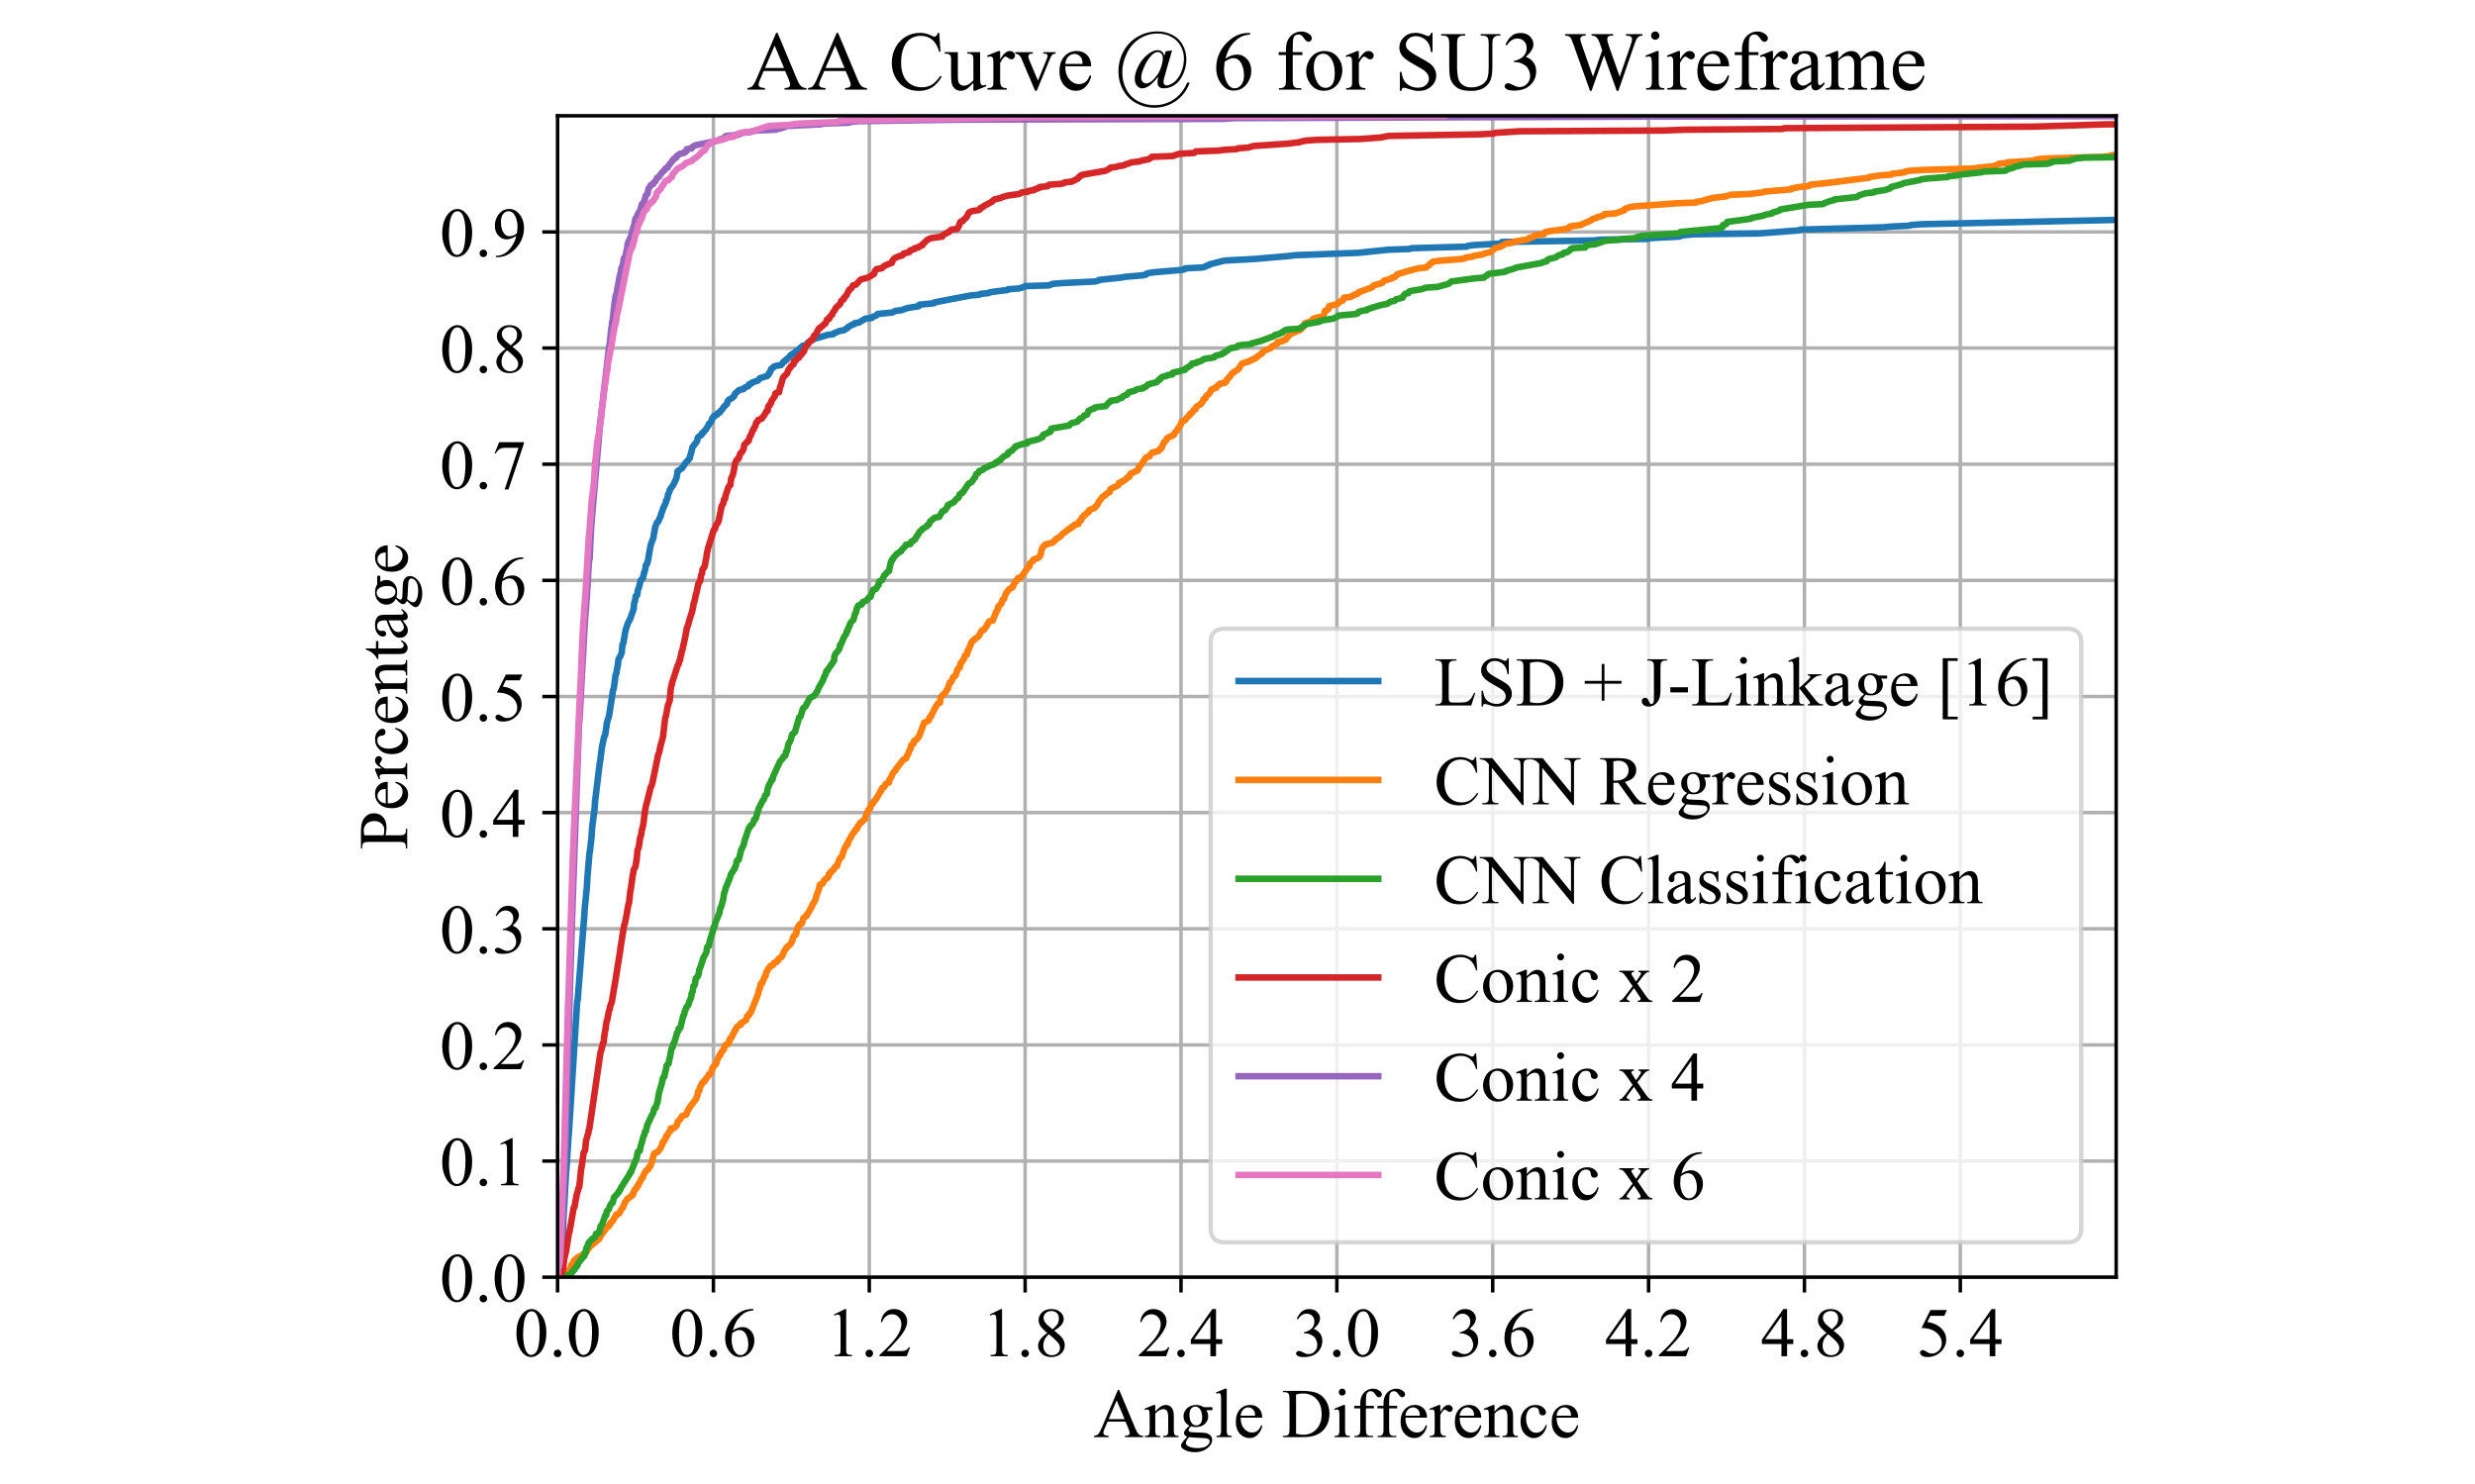 <?xml version="1.0" encoding="utf-8" standalone="no"?>
<!DOCTYPE svg PUBLIC "-//W3C//DTD SVG 1.1//EN"
  "http://www.w3.org/Graphics/SVG/1.1/DTD/svg11.dtd">
<!-- Created with matplotlib (https://matplotlib.org/) -->
<svg height="250px" version="1.1" viewBox="0 0 417.053 339.939" xmlns="http://www.w3.org/2000/svg" xmlns:xlink="http://www.w3.org/1999/xlink">
 <defs>
  <style type="text/css">
*{stroke-linecap:butt;stroke-linejoin:round;}
  </style>
 </defs>
 <g id="figure_1">
  <g id="patch_1">
   <path d="M 0 339.939 
L 417.053 339.939 
L 417.053 0 
L 0 0 
z
" style="fill:#ffffff;"/>
  </g>
  <g id="axes_1">
   <g id="patch_2">
    <path d="M 52.733 292.644 
L 409.853 292.644 
L 409.853 26.532 
L 52.733 26.532 
z
" style="fill:#ffffff;"/>
   </g>
   <g id="matplotlib.axis_1">
    <g id="xtick_1">
     <g id="line2d_1">
      <path clip-path="url(#p36d829f7e7)" d="M 52.733 292.644 
L 52.733 26.532 
" style="fill:none;stroke:#b0b0b0;stroke-linecap:square;stroke-width:0.8;"/>
     </g>
     <g id="line2d_2">
      <defs>
       <path d="M 0 0 
L 0 3.5 
" id="m4ce360dba2" style="stroke:#000000;stroke-width:0.8;"/>
      </defs>
      <g>
       <use style="stroke:#000000;stroke-width:0.8;" x="52.733" xlink:href="#m4ce360dba2" y="292.644"/>
      </g>
     </g>
     <g id="text_1">
      <!-- 0.0 -->
      <defs>
       <path d="M 3.609 32.719 
Q 3.609 44.047 7.031 52.219 
Q 10.453 60.406 16.109 64.406 
Q 20.516 67.578 25.203 67.578 
Q 32.812 67.578 38.875 59.812 
Q 46.438 50.203 46.438 33.734 
Q 46.438 22.219 43.109 14.156 
Q 39.797 6.109 34.641 2.469 
Q 29.5 -1.172 24.703 -1.172 
Q 15.234 -1.172 8.938 10.016 
Q 3.609 19.438 3.609 32.719 
z
M 13.188 31.5 
Q 13.188 17.828 16.547 9.188 
Q 19.344 1.906 24.859 1.906 
Q 27.484 1.906 30.312 4.266 
Q 33.156 6.641 34.625 12.203 
Q 36.859 20.609 36.859 35.891 
Q 36.859 47.219 34.516 54.781 
Q 32.766 60.406 29.984 62.75 
Q 27.984 64.359 25.141 64.359 
Q 21.828 64.359 19.234 61.375 
Q 15.719 57.328 14.453 48.625 
Q 13.188 39.938 13.188 31.5 
z
" id="TimesNewRomanPSMT-48"/>
       <path d="M 12.5 9.469 
Q 14.797 9.469 16.359 7.875 
Q 17.922 6.297 17.922 4.047 
Q 17.922 1.812 16.328 0.219 
Q 14.75 -1.375 12.5 -1.375 
Q 10.25 -1.375 8.656 0.219 
Q 7.078 1.812 7.078 4.047 
Q 7.078 6.344 8.656 7.906 
Q 10.25 9.469 12.5 9.469 
z
" id="TimesNewRomanPSMT-46"/>
      </defs>
      <g transform="translate(42.733 310.754)scale(0.16 -0.16)">
       <use xlink:href="#TimesNewRomanPSMT-48"/>
       <use x="50" xlink:href="#TimesNewRomanPSMT-46"/>
       <use x="75" xlink:href="#TimesNewRomanPSMT-48"/>
      </g>
     </g>
    </g>
    <g id="xtick_2">
     <g id="line2d_3">
      <path clip-path="url(#p36d829f7e7)" d="M 88.445 292.644 
L 88.445 26.532 
" style="fill:none;stroke:#b0b0b0;stroke-linecap:square;stroke-width:0.8;"/>
     </g>
     <g id="line2d_4">
      <g>
       <use style="stroke:#000000;stroke-width:0.8;" x="88.445" xlink:href="#m4ce360dba2" y="292.644"/>
      </g>
     </g>
     <g id="text_2">
      <!-- 0.6 -->
      <defs>
       <path d="M 44.828 67.578 
L 44.828 65.766 
Q 38.375 65.141 34.297 63.203 
Q 30.219 61.281 26.234 57.328 
Q 22.266 53.375 19.656 48.516 
Q 17.047 43.656 15.281 36.969 
Q 22.312 41.797 29.391 41.797 
Q 36.188 41.797 41.156 36.328 
Q 46.141 30.859 46.141 22.266 
Q 46.141 13.969 41.109 7.125 
Q 35.062 -1.172 25.094 -1.172 
Q 18.312 -1.172 13.578 3.328 
Q 4.297 12.062 4.297 25.984 
Q 4.297 34.859 7.859 42.859 
Q 11.422 50.875 18.031 57.078 
Q 24.656 63.281 30.703 65.422 
Q 36.766 67.578 42 67.578 
z
M 14.453 33.406 
Q 13.578 26.812 13.578 22.75 
Q 13.578 18.062 15.312 12.562 
Q 17.047 7.078 20.453 3.859 
Q 22.953 1.562 26.516 1.562 
Q 30.766 1.562 34.109 5.562 
Q 37.453 9.578 37.453 17 
Q 37.453 25.344 34.125 31.438 
Q 30.812 37.547 24.703 37.547 
Q 22.859 37.547 20.734 36.766 
Q 18.609 35.984 14.453 33.406 
z
" id="TimesNewRomanPSMT-54"/>
      </defs>
      <g transform="translate(78.445 310.754)scale(0.16 -0.16)">
       <use xlink:href="#TimesNewRomanPSMT-48"/>
       <use x="50" xlink:href="#TimesNewRomanPSMT-46"/>
       <use x="75" xlink:href="#TimesNewRomanPSMT-54"/>
      </g>
     </g>
    </g>
    <g id="xtick_3">
     <g id="line2d_5">
      <path clip-path="url(#p36d829f7e7)" d="M 124.156 292.644 
L 124.156 26.532 
" style="fill:none;stroke:#b0b0b0;stroke-linecap:square;stroke-width:0.8;"/>
     </g>
     <g id="line2d_6">
      <g>
       <use style="stroke:#000000;stroke-width:0.8;" x="124.156" xlink:href="#m4ce360dba2" y="292.644"/>
      </g>
     </g>
     <g id="text_3">
      <!-- 1.2 -->
      <defs>
       <path d="M 11.719 59.719 
L 27.828 67.578 
L 29.438 67.578 
L 29.438 11.672 
Q 29.438 6.109 29.906 4.734 
Q 30.375 3.375 31.828 2.641 
Q 33.297 1.906 37.797 1.812 
L 37.797 0 
L 12.891 0 
L 12.891 1.812 
Q 17.578 1.906 18.938 2.609 
Q 20.312 3.328 20.844 4.516 
Q 21.391 5.719 21.391 11.672 
L 21.391 47.406 
Q 21.391 54.641 20.906 56.688 
Q 20.562 58.25 19.656 58.984 
Q 18.75 59.719 17.484 59.719 
Q 15.672 59.719 12.453 58.203 
z
" id="TimesNewRomanPSMT-49"/>
       <path d="M 45.844 12.75 
L 41.219 0 
L 2.156 0 
L 2.156 1.812 
Q 19.391 17.531 26.422 27.484 
Q 33.453 37.453 33.453 45.703 
Q 33.453 52 29.594 56.047 
Q 25.734 60.109 20.359 60.109 
Q 15.484 60.109 11.594 57.25 
Q 7.719 54.391 5.859 48.875 
L 4.047 48.875 
Q 5.281 57.906 10.328 62.734 
Q 15.375 67.578 22.953 67.578 
Q 31 67.578 36.391 62.406 
Q 41.797 57.234 41.797 50.203 
Q 41.797 45.172 39.453 40.141 
Q 35.844 32.234 27.734 23.391 
Q 15.578 10.109 12.547 7.375 
L 29.828 7.375 
Q 35.109 7.375 37.234 7.766 
Q 39.359 8.156 41.062 9.344 
Q 42.781 10.547 44.047 12.75 
z
" id="TimesNewRomanPSMT-50"/>
      </defs>
      <g transform="translate(114.156 310.754)scale(0.16 -0.16)">
       <use xlink:href="#TimesNewRomanPSMT-49"/>
       <use x="50" xlink:href="#TimesNewRomanPSMT-46"/>
       <use x="75" xlink:href="#TimesNewRomanPSMT-50"/>
      </g>
     </g>
    </g>
    <g id="xtick_4">
     <g id="line2d_7">
      <path clip-path="url(#p36d829f7e7)" d="M 159.869 292.644 
L 159.869 26.532 
" style="fill:none;stroke:#b0b0b0;stroke-linecap:square;stroke-width:0.8;"/>
     </g>
     <g id="line2d_8">
      <g>
       <use style="stroke:#000000;stroke-width:0.8;" x="159.869" xlink:href="#m4ce360dba2" y="292.644"/>
      </g>
     </g>
     <g id="text_4">
      <!-- 1.8 -->
      <defs>
       <path d="M 19.188 33.344 
Q 11.328 39.797 9.047 43.703 
Q 6.781 47.609 6.781 51.812 
Q 6.781 58.25 11.766 62.906 
Q 16.75 67.578 25 67.578 
Q 33.016 67.578 37.891 63.234 
Q 42.781 58.891 42.781 53.328 
Q 42.781 49.609 40.141 45.75 
Q 37.5 41.891 29.156 36.672 
Q 37.75 30.031 40.531 26.219 
Q 44.234 21.234 44.234 15.719 
Q 44.234 8.734 38.906 3.781 
Q 33.594 -1.172 24.953 -1.172 
Q 15.531 -1.172 10.25 4.734 
Q 6.062 9.469 6.062 15.094 
Q 6.062 19.484 9.016 23.797 
Q 11.969 28.125 19.188 33.344 
z
M 26.859 38.578 
Q 32.719 43.844 34.281 46.891 
Q 35.844 49.953 35.844 53.812 
Q 35.844 58.938 32.953 61.844 
Q 30.078 64.75 25.094 64.75 
Q 20.125 64.75 17 61.859 
Q 13.875 58.984 13.875 55.125 
Q 13.875 52.594 15.156 50.047 
Q 16.453 47.516 18.844 45.219 
z
M 21.484 31.5 
Q 17.438 28.078 15.484 24.047 
Q 13.531 20.016 13.531 15.328 
Q 13.531 9.031 16.969 5.25 
Q 20.406 1.469 25.734 1.469 
Q 31 1.469 34.172 4.438 
Q 37.359 7.422 37.359 11.672 
Q 37.359 15.188 35.5 17.969 
Q 32.031 23.141 21.484 31.5 
z
" id="TimesNewRomanPSMT-56"/>
      </defs>
      <g transform="translate(149.869 310.754)scale(0.16 -0.16)">
       <use xlink:href="#TimesNewRomanPSMT-49"/>
       <use x="50" xlink:href="#TimesNewRomanPSMT-46"/>
       <use x="75" xlink:href="#TimesNewRomanPSMT-56"/>
      </g>
     </g>
    </g>
    <g id="xtick_5">
     <g id="line2d_9">
      <path clip-path="url(#p36d829f7e7)" d="M 195.581 292.644 
L 195.581 26.532 
" style="fill:none;stroke:#b0b0b0;stroke-linecap:square;stroke-width:0.8;"/>
     </g>
     <g id="line2d_10">
      <g>
       <use style="stroke:#000000;stroke-width:0.8;" x="195.581" xlink:href="#m4ce360dba2" y="292.644"/>
      </g>
     </g>
     <g id="text_5">
      <!-- 2.4 -->
      <defs>
       <path d="M 46.531 24.422 
L 46.531 17.484 
L 37.641 17.484 
L 37.641 0 
L 29.594 0 
L 29.594 17.484 
L 1.562 17.484 
L 1.562 23.734 
L 32.281 67.578 
L 37.641 67.578 
L 37.641 24.422 
z
M 29.594 24.422 
L 29.594 57.281 
L 6.344 24.422 
z
" id="TimesNewRomanPSMT-52"/>
      </defs>
      <g transform="translate(185.581 310.754)scale(0.16 -0.16)">
       <use xlink:href="#TimesNewRomanPSMT-50"/>
       <use x="50" xlink:href="#TimesNewRomanPSMT-46"/>
       <use x="75" xlink:href="#TimesNewRomanPSMT-52"/>
      </g>
     </g>
    </g>
    <g id="xtick_6">
     <g id="line2d_11">
      <path clip-path="url(#p36d829f7e7)" d="M 231.292 292.644 
L 231.292 26.532 
" style="fill:none;stroke:#b0b0b0;stroke-linecap:square;stroke-width:0.8;"/>
     </g>
     <g id="line2d_12">
      <g>
       <use style="stroke:#000000;stroke-width:0.8;" x="231.292" xlink:href="#m4ce360dba2" y="292.644"/>
      </g>
     </g>
     <g id="text_6">
      <!-- 3.0 -->
      <defs>
       <path d="M 5.078 53.609 
Q 7.906 60.297 12.219 63.938 
Q 16.547 67.578 23 67.578 
Q 30.953 67.578 35.203 62.406 
Q 38.422 58.547 38.422 54.156 
Q 38.422 46.922 29.344 39.203 
Q 35.453 36.812 38.578 32.375 
Q 41.703 27.938 41.703 21.922 
Q 41.703 13.328 36.234 7.031 
Q 29.109 -1.172 15.578 -1.172 
Q 8.891 -1.172 6.469 0.484 
Q 4.047 2.156 4.047 4.047 
Q 4.047 5.469 5.188 6.547 
Q 6.344 7.625 7.953 7.625 
Q 9.188 7.625 10.453 7.234 
Q 11.281 6.984 14.203 5.438 
Q 17.141 3.906 18.266 3.609 
Q 20.062 3.078 22.125 3.078 
Q 27.094 3.078 30.781 6.938 
Q 34.469 10.797 34.469 16.062 
Q 34.469 19.922 32.766 23.578 
Q 31.5 26.312 29.984 27.734 
Q 27.875 29.688 24.219 31.266 
Q 20.562 32.859 16.75 32.859 
L 15.188 32.859 
L 15.188 34.328 
Q 19.047 34.812 22.922 37.109 
Q 26.812 39.406 28.562 42.625 
Q 30.328 45.844 30.328 49.703 
Q 30.328 54.734 27.172 57.828 
Q 24.031 60.938 19.344 60.938 
Q 11.766 60.938 6.688 52.828 
z
" id="TimesNewRomanPSMT-51"/>
      </defs>
      <g transform="translate(221.292 310.754)scale(0.16 -0.16)">
       <use xlink:href="#TimesNewRomanPSMT-51"/>
       <use x="50" xlink:href="#TimesNewRomanPSMT-46"/>
       <use x="75" xlink:href="#TimesNewRomanPSMT-48"/>
      </g>
     </g>
    </g>
    <g id="xtick_7">
     <g id="line2d_13">
      <path clip-path="url(#p36d829f7e7)" d="M 267.005 292.644 
L 267.005 26.532 
" style="fill:none;stroke:#b0b0b0;stroke-linecap:square;stroke-width:0.8;"/>
     </g>
     <g id="line2d_14">
      <g>
       <use style="stroke:#000000;stroke-width:0.8;" x="267.005" xlink:href="#m4ce360dba2" y="292.644"/>
      </g>
     </g>
     <g id="text_7">
      <!-- 3.6 -->
      <g transform="translate(257.005 310.754)scale(0.16 -0.16)">
       <use xlink:href="#TimesNewRomanPSMT-51"/>
       <use x="50" xlink:href="#TimesNewRomanPSMT-46"/>
       <use x="75" xlink:href="#TimesNewRomanPSMT-54"/>
      </g>
     </g>
    </g>
    <g id="xtick_8">
     <g id="line2d_15">
      <path clip-path="url(#p36d829f7e7)" d="M 302.716 292.644 
L 302.716 26.532 
" style="fill:none;stroke:#b0b0b0;stroke-linecap:square;stroke-width:0.8;"/>
     </g>
     <g id="line2d_16">
      <g>
       <use style="stroke:#000000;stroke-width:0.8;" x="302.716" xlink:href="#m4ce360dba2" y="292.644"/>
      </g>
     </g>
     <g id="text_8">
      <!-- 4.2 -->
      <g transform="translate(292.716 310.754)scale(0.16 -0.16)">
       <use xlink:href="#TimesNewRomanPSMT-52"/>
       <use x="50" xlink:href="#TimesNewRomanPSMT-46"/>
       <use x="75" xlink:href="#TimesNewRomanPSMT-50"/>
      </g>
     </g>
    </g>
    <g id="xtick_9">
     <g id="line2d_17">
      <path clip-path="url(#p36d829f7e7)" d="M 338.428 292.644 
L 338.428 26.532 
" style="fill:none;stroke:#b0b0b0;stroke-linecap:square;stroke-width:0.8;"/>
     </g>
     <g id="line2d_18">
      <g>
       <use style="stroke:#000000;stroke-width:0.8;" x="338.428" xlink:href="#m4ce360dba2" y="292.644"/>
      </g>
     </g>
     <g id="text_9">
      <!-- 4.8 -->
      <g transform="translate(328.428 310.754)scale(0.16 -0.16)">
       <use xlink:href="#TimesNewRomanPSMT-52"/>
       <use x="50" xlink:href="#TimesNewRomanPSMT-46"/>
       <use x="75" xlink:href="#TimesNewRomanPSMT-56"/>
      </g>
     </g>
    </g>
    <g id="xtick_10">
     <g id="line2d_19">
      <path clip-path="url(#p36d829f7e7)" d="M 374.14 292.644 
L 374.14 26.532 
" style="fill:none;stroke:#b0b0b0;stroke-linecap:square;stroke-width:0.8;"/>
     </g>
     <g id="line2d_20">
      <g>
       <use style="stroke:#000000;stroke-width:0.8;" x="374.14" xlink:href="#m4ce360dba2" y="292.644"/>
      </g>
     </g>
     <g id="text_10">
      <!-- 5.4 -->
      <defs>
       <path d="M 43.406 66.219 
L 39.594 57.906 
L 19.672 57.906 
L 15.328 49.031 
Q 28.266 47.125 35.844 39.406 
Q 42.328 32.766 42.328 23.781 
Q 42.328 18.562 40.203 14.109 
Q 38.094 9.672 34.859 6.547 
Q 31.641 3.422 27.688 1.516 
Q 22.078 -1.172 16.156 -1.172 
Q 10.203 -1.172 7.484 0.844 
Q 4.781 2.875 4.781 5.328 
Q 4.781 6.688 5.906 7.734 
Q 7.031 8.797 8.734 8.797 
Q 10.016 8.797 10.969 8.406 
Q 11.922 8.016 14.203 6.391 
Q 17.875 3.859 21.625 3.859 
Q 27.344 3.859 31.656 8.172 
Q 35.984 12.5 35.984 18.703 
Q 35.984 24.703 32.125 29.906 
Q 28.266 35.109 21.484 37.938 
Q 16.156 40.141 6.984 40.484 
L 19.672 66.219 
z
" id="TimesNewRomanPSMT-53"/>
      </defs>
      <g transform="translate(364.14 310.754)scale(0.16 -0.16)">
       <use xlink:href="#TimesNewRomanPSMT-53"/>
       <use x="50" xlink:href="#TimesNewRomanPSMT-46"/>
       <use x="75" xlink:href="#TimesNewRomanPSMT-52"/>
      </g>
     </g>
    </g>
    <g id="text_11">
     <!-- Angle Difference -->
     <defs>
      <path d="M 45.75 22.172 
L 20.125 22.172 
L 15.625 11.719 
Q 13.969 7.859 13.969 5.953 
Q 13.969 4.438 15.406 3.297 
Q 16.844 2.156 21.625 1.812 
L 21.625 0 
L 0.781 0 
L 0.781 1.812 
Q 4.938 2.547 6.156 3.719 
Q 8.641 6.062 11.672 13.234 
L 34.969 67.719 
L 36.672 67.719 
L 59.719 12.641 
Q 62.5 6 64.766 4.016 
Q 67.047 2.047 71.094 1.812 
L 71.094 0 
L 44.969 0 
L 44.969 1.812 
Q 48.922 2 50.312 3.125 
Q 51.703 4.25 51.703 5.859 
Q 51.703 8.016 49.75 12.641 
z
M 44.391 25.781 
L 33.156 52.547 
L 21.625 25.781 
z
" id="TimesNewRomanPSMT-65"/>
      <path d="M 16.156 36.578 
Q 24.031 46.047 31.156 46.047 
Q 34.812 46.047 37.453 44.219 
Q 40.094 42.391 41.656 38.188 
Q 42.719 35.25 42.719 29.203 
L 42.719 10.109 
Q 42.719 5.859 43.406 4.344 
Q 43.953 3.125 45.141 2.438 
Q 46.344 1.766 49.562 1.766 
L 49.562 0 
L 27.438 0 
L 27.438 1.766 
L 28.375 1.766 
Q 31.5 1.766 32.734 2.703 
Q 33.984 3.656 34.469 5.516 
Q 34.672 6.25 34.672 10.109 
L 34.672 28.422 
Q 34.672 34.516 33.078 37.281 
Q 31.5 40.047 27.734 40.047 
Q 21.922 40.047 16.156 33.688 
L 16.156 10.109 
Q 16.156 5.562 16.703 4.5 
Q 17.391 3.078 18.578 2.422 
Q 19.781 1.766 23.438 1.766 
L 23.438 0 
L 1.312 0 
L 1.312 1.766 
L 2.297 1.766 
Q 5.719 1.766 6.906 3.484 
Q 8.109 5.219 8.109 10.109 
L 8.109 26.703 
Q 8.109 34.766 7.734 36.516 
Q 7.375 38.281 6.609 38.906 
Q 5.859 39.547 4.594 39.547 
Q 3.219 39.547 1.312 38.812 
L 0.594 40.578 
L 14.062 46.047 
L 16.156 46.047 
z
" id="TimesNewRomanPSMT-110"/>
      <path d="M 15.094 16.312 
Q 10.984 18.312 8.781 21.891 
Q 6.594 25.484 6.594 29.828 
Q 6.594 36.469 11.594 41.25 
Q 16.609 46.047 24.422 46.047 
Q 30.812 46.047 35.5 42.922 
L 44.969 42.922 
Q 47.078 42.922 47.406 42.797 
Q 47.75 42.672 47.906 42.391 
Q 48.188 41.938 48.188 40.828 
Q 48.188 39.547 47.953 39.062 
Q 47.797 38.812 47.438 38.672 
Q 47.078 38.531 44.969 38.531 
L 39.156 38.531 
Q 41.891 35.016 41.891 29.547 
Q 41.891 23.297 37.109 18.844 
Q 32.328 14.406 24.266 14.406 
Q 20.953 14.406 17.484 15.375 
Q 15.328 13.531 14.562 12.141 
Q 13.812 10.75 13.812 9.766 
Q 13.812 8.938 14.625 8.156 
Q 15.438 7.375 17.781 7.031 
Q 19.141 6.844 24.609 6.688 
Q 34.672 6.453 37.641 6 
Q 42.188 5.375 44.891 2.641 
Q 47.609 -0.094 47.609 -4.109 
Q 47.609 -9.625 42.438 -14.453 
Q 34.812 -21.578 22.562 -21.578 
Q 13.141 -21.578 6.641 -17.328 
Q 2.984 -14.891 2.984 -12.25 
Q 2.984 -11.078 3.516 -9.906 
Q 4.344 -8.109 6.938 -4.891 
Q 7.281 -4.438 11.922 0.391 
Q 9.375 1.906 8.328 3.094 
Q 7.281 4.297 7.281 5.812 
Q 7.281 7.516 8.672 9.812 
Q 10.062 12.109 15.094 16.312 
z
M 23.578 43.703 
Q 19.969 43.703 17.531 40.812 
Q 15.094 37.938 15.094 31.984 
Q 15.094 24.266 18.406 20.016 
Q 20.953 16.797 24.859 16.797 
Q 28.562 16.797 30.953 19.578 
Q 33.344 22.359 33.344 28.328 
Q 33.344 36.078 29.984 40.484 
Q 27.484 43.703 23.578 43.703 
z
M 14.594 0 
Q 12.312 -2.484 11.141 -4.625 
Q 9.969 -6.781 9.969 -8.594 
Q 9.969 -10.938 12.797 -12.703 
Q 17.672 -15.719 26.906 -15.719 
Q 35.688 -15.719 39.859 -12.609 
Q 44.047 -9.516 44.047 -6 
Q 44.047 -3.469 41.547 -2.391 
Q 39.016 -1.312 31.5 -1.125 
Q 20.516 -0.828 14.594 0 
z
" id="TimesNewRomanPSMT-103"/>
      <path d="M 18.5 69.438 
L 18.5 10.109 
Q 18.5 5.906 19.109 4.531 
Q 19.734 3.172 21 2.469 
Q 22.266 1.766 25.734 1.766 
L 25.734 0 
L 3.812 0 
L 3.812 1.766 
Q 6.891 1.766 8 2.391 
Q 9.125 3.031 9.766 4.484 
Q 10.406 5.953 10.406 10.109 
L 10.406 50.734 
Q 10.406 58.297 10.062 60.031 
Q 9.719 61.766 8.953 62.391 
Q 8.203 63.031 7.031 63.031 
Q 5.766 63.031 3.812 62.25 
L 2.984 63.969 
L 16.312 69.438 
z
" id="TimesNewRomanPSMT-108"/>
      <path d="M 10.641 27.875 
Q 10.594 17.922 15.484 12.25 
Q 20.359 6.594 26.953 6.594 
Q 31.344 6.594 34.594 9 
Q 37.844 11.422 40.047 17.281 
L 41.547 16.312 
Q 40.531 9.625 35.594 4.125 
Q 30.672 -1.375 23.25 -1.375 
Q 15.188 -1.375 9.453 4.906 
Q 3.719 11.188 3.719 21.781 
Q 3.719 33.25 9.594 39.672 
Q 15.484 46.094 24.359 46.094 
Q 31.891 46.094 36.719 41.141 
Q 41.547 36.188 41.547 27.875 
z
M 10.641 30.719 
L 31.344 30.719 
Q 31.109 35.016 30.328 36.766 
Q 29.109 39.5 26.688 41.062 
Q 24.266 42.625 21.625 42.625 
Q 17.578 42.625 14.375 39.469 
Q 11.188 36.328 10.641 30.719 
z
" id="TimesNewRomanPSMT-101"/>
      <path id="TimesNewRomanPSMT-32"/>
      <path d="M 1.703 0 
L 1.703 1.812 
L 4.203 1.812 
Q 8.406 1.812 10.156 4.5 
Q 11.234 6.109 11.234 11.719 
L 11.234 54.5 
Q 11.234 60.688 9.859 62.25 
Q 7.953 64.406 4.203 64.406 
L 1.703 64.406 
L 1.703 66.219 
L 28.656 66.219 
Q 43.5 66.219 51.234 62.844 
Q 58.984 59.469 63.688 51.609 
Q 68.406 43.75 68.406 33.453 
Q 68.406 19.625 60.016 10.359 
Q 50.594 0 31.297 0 
z
M 20.609 4.781 
Q 26.812 3.422 31 3.422 
Q 42.328 3.422 49.797 11.375 
Q 57.281 19.344 57.281 32.953 
Q 57.281 46.688 49.797 54.594 
Q 42.328 62.5 30.609 62.5 
Q 26.219 62.5 20.609 61.078 
z
" id="TimesNewRomanPSMT-68"/>
      <path d="M 14.5 69.438 
Q 16.547 69.438 17.984 67.984 
Q 19.438 66.547 19.438 64.5 
Q 19.438 62.453 17.984 60.984 
Q 16.547 59.516 14.5 59.516 
Q 12.453 59.516 10.984 60.984 
Q 9.516 62.453 9.516 64.5 
Q 9.516 66.547 10.953 67.984 
Q 12.406 69.438 14.5 69.438 
z
M 18.562 46.047 
L 18.562 10.109 
Q 18.562 5.906 19.172 4.516 
Q 19.781 3.125 20.969 2.438 
Q 22.172 1.766 25.344 1.766 
L 25.344 0 
L 3.609 0 
L 3.609 1.766 
Q 6.891 1.766 8 2.391 
Q 9.125 3.031 9.781 4.484 
Q 10.453 5.953 10.453 10.109 
L 10.453 27.344 
Q 10.453 34.625 10.016 36.766 
Q 9.672 38.328 8.938 38.938 
Q 8.203 39.547 6.938 39.547 
Q 5.562 39.547 3.609 38.812 
L 2.938 40.578 
L 16.406 46.047 
z
" id="TimesNewRomanPSMT-105"/>
      <path d="M 20.609 41.219 
L 20.609 11.812 
Q 20.609 5.562 21.969 3.906 
Q 23.781 1.766 26.812 1.766 
L 30.859 1.766 
L 30.859 0 
L 4.156 0 
L 4.156 1.766 
L 6.156 1.766 
Q 8.109 1.766 9.719 2.734 
Q 11.328 3.719 11.938 5.375 
Q 12.547 7.031 12.547 11.812 
L 12.547 41.219 
L 3.859 41.219 
L 3.859 44.734 
L 12.547 44.734 
L 12.547 47.656 
Q 12.547 54.344 14.688 58.984 
Q 16.844 63.625 21.266 66.484 
Q 25.688 69.344 31.203 69.344 
Q 36.328 69.344 40.625 66.016 
Q 43.453 63.812 43.453 61.078 
Q 43.453 59.625 42.188 58.328 
Q 40.922 57.031 39.453 57.031 
Q 38.328 57.031 37.078 57.828 
Q 35.844 58.641 34.031 61.297 
Q 32.234 63.969 30.719 64.891 
Q 29.203 65.828 27.344 65.828 
Q 25.094 65.828 23.531 64.625 
Q 21.969 63.422 21.281 60.906 
Q 20.609 58.406 20.609 47.953 
L 20.609 44.734 
L 32.125 44.734 
L 32.125 41.219 
z
" id="TimesNewRomanPSMT-102"/>
      <path d="M 16.219 46.047 
L 16.219 35.984 
Q 21.828 46.047 27.734 46.047 
Q 30.422 46.047 32.172 44.406 
Q 33.938 42.781 33.938 40.625 
Q 33.938 38.719 32.656 37.391 
Q 31.391 36.078 29.641 36.078 
Q 27.938 36.078 25.812 37.766 
Q 23.688 39.453 22.656 39.453 
Q 21.781 39.453 20.75 38.484 
Q 18.562 36.469 16.219 31.891 
L 16.219 10.453 
Q 16.219 6.734 17.141 4.828 
Q 17.781 3.516 19.391 2.641 
Q 21 1.766 24.031 1.766 
L 24.031 0 
L 1.125 0 
L 1.125 1.766 
Q 4.547 1.766 6.203 2.828 
Q 7.422 3.609 7.906 5.328 
Q 8.156 6.156 8.156 10.062 
L 8.156 27.391 
Q 8.156 35.203 7.828 36.688 
Q 7.516 38.188 6.656 38.859 
Q 5.812 39.547 4.547 39.547 
Q 3.031 39.547 1.125 38.812 
L 0.641 40.578 
L 14.156 46.047 
z
" id="TimesNewRomanPSMT-114"/>
      <path d="M 41.109 17 
Q 39.312 8.156 34.031 3.391 
Q 28.766 -1.375 22.359 -1.375 
Q 14.75 -1.375 9.078 5.016 
Q 3.422 11.422 3.422 22.312 
Q 3.422 32.859 9.688 39.453 
Q 15.969 46.047 24.75 46.047 
Q 31.344 46.047 35.594 42.547 
Q 39.844 39.062 39.844 35.297 
Q 39.844 33.453 38.641 32.297 
Q 37.453 31.156 35.297 31.156 
Q 32.422 31.156 30.953 33.016 
Q 30.125 34.031 29.859 36.906 
Q 29.594 39.797 27.875 41.312 
Q 26.172 42.781 23.141 42.781 
Q 18.266 42.781 15.281 39.156 
Q 11.328 34.375 11.328 26.516 
Q 11.328 18.5 15.25 12.375 
Q 19.188 6.25 25.875 6.25 
Q 30.672 6.25 34.469 9.516 
Q 37.156 11.766 39.703 17.672 
z
" id="TimesNewRomanPSMT-99"/>
     </defs>
     <g transform="translate(175.546 329.286)scale(0.16 -0.16)">
      <use xlink:href="#TimesNewRomanPSMT-65"/>
      <use x="72.217" xlink:href="#TimesNewRomanPSMT-110"/>
      <use x="122.217" xlink:href="#TimesNewRomanPSMT-103"/>
      <use x="172.217" xlink:href="#TimesNewRomanPSMT-108"/>
      <use x="200" xlink:href="#TimesNewRomanPSMT-101"/>
      <use x="244.385" xlink:href="#TimesNewRomanPSMT-32"/>
      <use x="269.385" xlink:href="#TimesNewRomanPSMT-68"/>
      <use x="341.602" xlink:href="#TimesNewRomanPSMT-105"/>
      <use x="369.385" xlink:href="#TimesNewRomanPSMT-102"/>
      <use x="402.67" xlink:href="#TimesNewRomanPSMT-102"/>
      <use x="435.971" xlink:href="#TimesNewRomanPSMT-101"/>
      <use x="480.355" xlink:href="#TimesNewRomanPSMT-114"/>
      <use x="513.656" xlink:href="#TimesNewRomanPSMT-101"/>
      <use x="558.041" xlink:href="#TimesNewRomanPSMT-110"/>
      <use x="608.041" xlink:href="#TimesNewRomanPSMT-99"/>
      <use x="652.426" xlink:href="#TimesNewRomanPSMT-101"/>
     </g>
    </g>
   </g>
   <g id="matplotlib.axis_2">
    <g id="ytick_1">
     <g id="line2d_21">
      <path clip-path="url(#p36d829f7e7)" d="M 52.733 292.644 
L 409.853 292.644 
" style="fill:none;stroke:#b0b0b0;stroke-linecap:square;stroke-width:0.8;"/>
     </g>
     <g id="line2d_22">
      <defs>
       <path d="M 0 0 
L -3.5 0 
" id="me58773fbcd" style="stroke:#000000;stroke-width:0.8;"/>
      </defs>
      <g>
       <use style="stroke:#000000;stroke-width:0.8;" x="52.733" xlink:href="#me58773fbcd" y="292.644"/>
      </g>
     </g>
     <g id="text_12">
      <!-- 0.0 -->
      <g transform="translate(25.733 298.199)scale(0.16 -0.16)">
       <use xlink:href="#TimesNewRomanPSMT-48"/>
       <use x="50" xlink:href="#TimesNewRomanPSMT-46"/>
       <use x="75" xlink:href="#TimesNewRomanPSMT-48"/>
      </g>
     </g>
    </g>
    <g id="ytick_2">
     <g id="line2d_23">
      <path clip-path="url(#p36d829f7e7)" d="M 52.733 266.033 
L 409.853 266.033 
" style="fill:none;stroke:#b0b0b0;stroke-linecap:square;stroke-width:0.8;"/>
     </g>
     <g id="line2d_24">
      <g>
       <use style="stroke:#000000;stroke-width:0.8;" x="52.733" xlink:href="#me58773fbcd" y="266.033"/>
      </g>
     </g>
     <g id="text_13">
      <!-- 0.1 -->
      <g transform="translate(25.733 271.588)scale(0.16 -0.16)">
       <use xlink:href="#TimesNewRomanPSMT-48"/>
       <use x="50" xlink:href="#TimesNewRomanPSMT-46"/>
       <use x="75" xlink:href="#TimesNewRomanPSMT-49"/>
      </g>
     </g>
    </g>
    <g id="ytick_3">
     <g id="line2d_25">
      <path clip-path="url(#p36d829f7e7)" d="M 52.733 239.422 
L 409.853 239.422 
" style="fill:none;stroke:#b0b0b0;stroke-linecap:square;stroke-width:0.8;"/>
     </g>
     <g id="line2d_26">
      <g>
       <use style="stroke:#000000;stroke-width:0.8;" x="52.733" xlink:href="#me58773fbcd" y="239.422"/>
      </g>
     </g>
     <g id="text_14">
      <!-- 0.2 -->
      <g transform="translate(25.733 244.977)scale(0.16 -0.16)">
       <use xlink:href="#TimesNewRomanPSMT-48"/>
       <use x="50" xlink:href="#TimesNewRomanPSMT-46"/>
       <use x="75" xlink:href="#TimesNewRomanPSMT-50"/>
      </g>
     </g>
    </g>
    <g id="ytick_4">
     <g id="line2d_27">
      <path clip-path="url(#p36d829f7e7)" d="M 52.733 212.81 
L 409.853 212.81 
" style="fill:none;stroke:#b0b0b0;stroke-linecap:square;stroke-width:0.8;"/>
     </g>
     <g id="line2d_28">
      <g>
       <use style="stroke:#000000;stroke-width:0.8;" x="52.733" xlink:href="#me58773fbcd" y="212.81"/>
      </g>
     </g>
     <g id="text_15">
      <!-- 0.3 -->
      <g transform="translate(25.733 218.365)scale(0.16 -0.16)">
       <use xlink:href="#TimesNewRomanPSMT-48"/>
       <use x="50" xlink:href="#TimesNewRomanPSMT-46"/>
       <use x="75" xlink:href="#TimesNewRomanPSMT-51"/>
      </g>
     </g>
    </g>
    <g id="ytick_5">
     <g id="line2d_29">
      <path clip-path="url(#p36d829f7e7)" d="M 52.733 186.199 
L 409.853 186.199 
" style="fill:none;stroke:#b0b0b0;stroke-linecap:square;stroke-width:0.8;"/>
     </g>
     <g id="line2d_30">
      <g>
       <use style="stroke:#000000;stroke-width:0.8;" x="52.733" xlink:href="#me58773fbcd" y="186.199"/>
      </g>
     </g>
     <g id="text_16">
      <!-- 0.4 -->
      <g transform="translate(25.733 191.754)scale(0.16 -0.16)">
       <use xlink:href="#TimesNewRomanPSMT-48"/>
       <use x="50" xlink:href="#TimesNewRomanPSMT-46"/>
       <use x="75" xlink:href="#TimesNewRomanPSMT-52"/>
      </g>
     </g>
    </g>
    <g id="ytick_6">
     <g id="line2d_31">
      <path clip-path="url(#p36d829f7e7)" d="M 52.733 159.588 
L 409.853 159.588 
" style="fill:none;stroke:#b0b0b0;stroke-linecap:square;stroke-width:0.8;"/>
     </g>
     <g id="line2d_32">
      <g>
       <use style="stroke:#000000;stroke-width:0.8;" x="52.733" xlink:href="#me58773fbcd" y="159.588"/>
      </g>
     </g>
     <g id="text_17">
      <!-- 0.5 -->
      <g transform="translate(25.733 165.143)scale(0.16 -0.16)">
       <use xlink:href="#TimesNewRomanPSMT-48"/>
       <use x="50" xlink:href="#TimesNewRomanPSMT-46"/>
       <use x="75" xlink:href="#TimesNewRomanPSMT-53"/>
      </g>
     </g>
    </g>
    <g id="ytick_7">
     <g id="line2d_33">
      <path clip-path="url(#p36d829f7e7)" d="M 52.733 132.977 
L 409.853 132.977 
" style="fill:none;stroke:#b0b0b0;stroke-linecap:square;stroke-width:0.8;"/>
     </g>
     <g id="line2d_34">
      <g>
       <use style="stroke:#000000;stroke-width:0.8;" x="52.733" xlink:href="#me58773fbcd" y="132.977"/>
      </g>
     </g>
     <g id="text_18">
      <!-- 0.6 -->
      <g transform="translate(25.733 138.532)scale(0.16 -0.16)">
       <use xlink:href="#TimesNewRomanPSMT-48"/>
       <use x="50" xlink:href="#TimesNewRomanPSMT-46"/>
       <use x="75" xlink:href="#TimesNewRomanPSMT-54"/>
      </g>
     </g>
    </g>
    <g id="ytick_8">
     <g id="line2d_35">
      <path clip-path="url(#p36d829f7e7)" d="M 52.733 106.366 
L 409.853 106.366 
" style="fill:none;stroke:#b0b0b0;stroke-linecap:square;stroke-width:0.8;"/>
     </g>
     <g id="line2d_36">
      <g>
       <use style="stroke:#000000;stroke-width:0.8;" x="52.733" xlink:href="#me58773fbcd" y="106.366"/>
      </g>
     </g>
     <g id="text_19">
      <!-- 0.7 -->
      <defs>
       <path d="M 10.062 66.219 
L 45.562 66.219 
L 45.562 64.359 
L 23.484 -1.375 
L 18.016 -1.375 
L 37.797 58.25 
L 19.578 58.25 
Q 14.062 58.25 11.719 56.938 
Q 7.625 54.688 5.125 50 
L 3.719 50.531 
z
" id="TimesNewRomanPSMT-55"/>
      </defs>
      <g transform="translate(25.733 111.921)scale(0.16 -0.16)">
       <use xlink:href="#TimesNewRomanPSMT-48"/>
       <use x="50" xlink:href="#TimesNewRomanPSMT-46"/>
       <use x="75" xlink:href="#TimesNewRomanPSMT-55"/>
      </g>
     </g>
    </g>
    <g id="ytick_9">
     <g id="line2d_37">
      <path clip-path="url(#p36d829f7e7)" d="M 52.733 79.754 
L 409.853 79.754 
" style="fill:none;stroke:#b0b0b0;stroke-linecap:square;stroke-width:0.8;"/>
     </g>
     <g id="line2d_38">
      <g>
       <use style="stroke:#000000;stroke-width:0.8;" x="52.733" xlink:href="#me58773fbcd" y="79.754"/>
      </g>
     </g>
     <g id="text_20">
      <!-- 0.8 -->
      <g transform="translate(25.733 85.309)scale(0.16 -0.16)">
       <use xlink:href="#TimesNewRomanPSMT-48"/>
       <use x="50" xlink:href="#TimesNewRomanPSMT-46"/>
       <use x="75" xlink:href="#TimesNewRomanPSMT-56"/>
      </g>
     </g>
    </g>
    <g id="ytick_10">
     <g id="line2d_39">
      <path clip-path="url(#p36d829f7e7)" d="M 52.733 53.143 
L 409.853 53.143 
" style="fill:none;stroke:#b0b0b0;stroke-linecap:square;stroke-width:0.8;"/>
     </g>
     <g id="line2d_40">
      <g>
       <use style="stroke:#000000;stroke-width:0.8;" x="52.733" xlink:href="#me58773fbcd" y="53.143"/>
      </g>
     </g>
     <g id="text_21">
      <!-- 0.9 -->
      <defs>
       <path d="M 5.281 -1.375 
L 5.281 0.438 
Q 11.625 0.531 17.094 3.391 
Q 22.562 6.25 27.656 13.375 
Q 32.766 20.516 34.766 29.047 
Q 27.094 24.125 20.906 24.125 
Q 13.922 24.125 8.938 29.516 
Q 3.953 34.906 3.953 43.844 
Q 3.953 52.547 8.938 59.328 
Q 14.938 67.578 24.609 67.578 
Q 32.766 67.578 38.578 60.844 
Q 45.703 52.484 45.703 40.234 
Q 45.703 29.203 40.281 19.656 
Q 34.859 10.109 25.203 3.812 
Q 17.328 -1.375 8.062 -1.375 
z
M 35.547 32.672 
Q 36.422 39.016 36.422 42.828 
Q 36.422 47.562 34.812 53.047 
Q 33.203 58.547 30.25 61.469 
Q 27.297 64.406 23.531 64.406 
Q 19.188 64.406 15.906 60.5 
Q 12.641 56.594 12.641 48.875 
Q 12.641 38.578 17 32.766 
Q 20.172 28.562 24.812 28.562 
Q 27.047 28.562 30.125 29.641 
Q 33.203 30.719 35.547 32.672 
z
" id="TimesNewRomanPSMT-57"/>
      </defs>
      <g transform="translate(25.733 58.698)scale(0.16 -0.16)">
       <use xlink:href="#TimesNewRomanPSMT-48"/>
       <use x="50" xlink:href="#TimesNewRomanPSMT-46"/>
       <use x="75" xlink:href="#TimesNewRomanPSMT-57"/>
      </g>
     </g>
    </g>
    <g id="text_22">
     <!-- Percentage -->
     <defs>
      <path d="M 20.516 31 
L 20.516 11.719 
Q 20.516 5.469 21.875 3.953 
Q 23.734 1.812 27.484 1.812 
L 30.031 1.812 
L 30.031 0 
L 1.656 0 
L 1.656 1.812 
L 4.156 1.812 
Q 8.344 1.812 10.156 4.547 
Q 11.141 6.062 11.141 11.719 
L 11.141 54.5 
Q 11.141 60.75 9.812 62.25 
Q 7.906 64.406 4.156 64.406 
L 1.656 64.406 
L 1.656 66.219 
L 25.922 66.219 
Q 34.812 66.219 39.938 64.375 
Q 45.062 62.547 48.578 58.203 
Q 52.094 53.859 52.094 47.906 
Q 52.094 39.797 46.75 34.719 
Q 41.406 29.641 31.641 29.641 
Q 29.25 29.641 26.469 29.984 
Q 23.688 30.328 20.516 31 
z
M 20.516 33.797 
Q 23.094 33.297 25.094 33.047 
Q 27.094 32.812 28.516 32.812 
Q 33.594 32.812 37.281 36.734 
Q 40.969 40.672 40.969 46.922 
Q 40.969 51.219 39.203 54.906 
Q 37.453 58.594 34.219 60.422 
Q 31 62.25 26.906 62.25 
Q 24.422 62.25 20.516 61.328 
z
" id="TimesNewRomanPSMT-80"/>
      <path d="M 16.109 59.422 
L 16.109 44.734 
L 26.562 44.734 
L 26.562 41.312 
L 16.109 41.312 
L 16.109 12.312 
Q 16.109 7.953 17.359 6.438 
Q 18.609 4.938 20.562 4.938 
Q 22.172 4.938 23.688 5.938 
Q 25.203 6.938 26.031 8.891 
L 27.938 8.891 
Q 26.219 4.109 23.094 1.688 
Q 19.969 -0.734 16.656 -0.734 
Q 14.406 -0.734 12.25 0.516 
Q 10.109 1.766 9.078 4.078 
Q 8.062 6.391 8.062 11.234 
L 8.062 41.312 
L 0.984 41.312 
L 0.984 42.922 
Q 3.656 44 6.469 46.562 
Q 9.281 49.125 11.469 52.641 
Q 12.594 54.5 14.594 59.422 
z
" id="TimesNewRomanPSMT-116"/>
      <path d="M 28.469 6.453 
Q 21.578 1.125 19.828 0.297 
Q 17.188 -0.922 14.203 -0.922 
Q 9.578 -0.922 6.562 2.25 
Q 3.562 5.422 3.562 10.594 
Q 3.562 13.875 5.031 16.266 
Q 7.031 19.578 11.984 22.5 
Q 16.938 25.438 28.469 29.641 
L 28.469 31.391 
Q 28.469 38.094 26.344 40.578 
Q 24.219 43.062 20.172 43.062 
Q 17.094 43.062 15.281 41.406 
Q 13.422 39.75 13.422 37.594 
L 13.531 34.766 
Q 13.531 32.516 12.375 31.297 
Q 11.234 30.078 9.375 30.078 
Q 7.562 30.078 6.422 31.344 
Q 5.281 32.625 5.281 34.812 
Q 5.281 39.016 9.578 42.531 
Q 13.875 46.047 21.625 46.047 
Q 27.594 46.047 31.391 44.047 
Q 34.281 42.531 35.641 39.312 
Q 36.531 37.203 36.531 30.719 
L 36.531 15.531 
Q 36.531 9.125 36.766 7.688 
Q 37.016 6.25 37.578 5.766 
Q 38.141 5.281 38.875 5.281 
Q 39.656 5.281 40.234 5.609 
Q 41.266 6.25 44.188 9.188 
L 44.188 6.453 
Q 38.719 -0.875 33.734 -0.875 
Q 31.344 -0.875 29.922 0.781 
Q 28.516 2.438 28.469 6.453 
z
M 28.469 9.625 
L 28.469 26.656 
Q 21.094 23.734 18.953 22.516 
Q 15.094 20.359 13.422 18.016 
Q 11.766 15.672 11.766 12.891 
Q 11.766 9.375 13.859 7.047 
Q 15.969 4.734 18.703 4.734 
Q 22.406 4.734 28.469 9.625 
z
" id="TimesNewRomanPSMT-97"/>
     </defs>
     <g transform="translate(18.28 194.679)rotate(-90)scale(0.16 -0.16)">
      <use xlink:href="#TimesNewRomanPSMT-80"/>
      <use x="55.615" xlink:href="#TimesNewRomanPSMT-101"/>
      <use x="100" xlink:href="#TimesNewRomanPSMT-114"/>
      <use x="133.301" xlink:href="#TimesNewRomanPSMT-99"/>
      <use x="177.686" xlink:href="#TimesNewRomanPSMT-101"/>
      <use x="222.07" xlink:href="#TimesNewRomanPSMT-110"/>
      <use x="272.07" xlink:href="#TimesNewRomanPSMT-116"/>
      <use x="299.854" xlink:href="#TimesNewRomanPSMT-97"/>
      <use x="344.238" xlink:href="#TimesNewRomanPSMT-103"/>
      <use x="394.238" xlink:href="#TimesNewRomanPSMT-101"/>
     </g>
    </g>
   </g>
   <g id="line2d_41">
    <path clip-path="url(#p36d829f7e7)" d="M 52.802 292.467 
L 53.031 292.289 
L 53.475 288.209 
L 53.658 285.902 
L 53.819 284.128 
L 54.008 281.29 
L 54.146 277.742 
L 54.253 276.322 
L 54.383 273.839 
L 54.707 268.162 
L 54.781 267.629 
L 55.251 260.356 
L 55.316 259.646 
L 55.425 258.049 
L 57.227 229.487 
L 57.354 228.955 
L 58.806 210.504 
L 58.864 209.794 
L 58.956 208.198 
L 59.448 203.23 
L 59.546 201.456 
L 59.613 200.569 
L 60.049 195.424 
L 60.144 195.07 
L 60.507 191.876 
L 60.677 189.393 
L 61.196 185.49 
L 61.315 183.715 
L 62.376 175.022 
L 62.545 174.135 
L 62.676 172.894 
L 62.83 171.829 
L 62.924 171.12 
L 63.405 168.813 
L 63.629 168.458 
L 63.928 166.507 
L 64.029 165.62 
L 64.537 164.023 
L 65.434 158.169 
L 65.591 157.814 
L 65.76 156.749 
L 65.873 155.862 
L 66.036 154.621 
L 66.215 154.266 
L 66.344 153.379 
L 66.559 152.314 
L 66.683 151.072 
L 66.908 150.718 
L 67.085 150.363 
L 67.331 149.831 
L 67.438 149.476 
L 67.604 147.702 
L 67.819 147.347 
L 67.948 146.46 
L 68.07 145.928 
L 68.16 145.218 
L 68.304 144.508 
L 68.444 143.976 
L 68.692 143.266 
L 68.783 142.912 
L 69.357 141.847 
L 69.931 140.251 
L 70.169 139.541 
L 70.291 138.122 
L 70.449 137.767 
L 70.674 136.525 
L 70.975 136.348 
L 71.086 135.638 
L 71.097 135.283 
L 71.26 134.928 
L 71.482 134.219 
L 71.599 133.686 
L 71.779 132.977 
L 72.3 132.445 
L 72.573 131.203 
L 72.78 130.67 
L 72.993 129.429 
L 73.23 129.251 
L 73.231 129.074 
L 73.392 128.719 
L 73.533 128.009 
L 73.63 127.477 
L 73.751 126.59 
L 73.834 126.235 
L 73.919 125.703 
L 74.089 124.816 
L 74.559 123.574 
L 74.701 123.219 
L 74.786 122.51 
L 74.899 121.978 
L 75.113 120.736 
L 75.546 119.671 
L 75.83 119.494 
L 76.087 118.784 
L 76.298 118.429 
L 76.307 118.252 
L 76.45 118.075 
L 76.453 117.72 
L 76.639 117.365 
L 76.93 116.478 
L 77.573 115.059 
L 77.583 114.704 
L 77.84 114.349 
L 78.035 113.462 
L 78.035 113.285 
L 78.247 112.93 
L 78.441 112.397 
L 78.443 112.22 
L 79.223 111.156 
L 79.98 109.559 
L 80.194 108.317 
L 80.235 107.962 
L 81.299 107.253 
L 81.337 107.075 
L 81.787 106.543 
L 81.811 106.366 
L 83.039 104.946 
L 83.093 104.592 
L 83.357 103.704 
L 83.651 102.463 
L 84.6 101.221 
L 84.753 100.866 
L 84.845 100.334 
L 84.939 100.156 
L 85.728 99.624 
L 85.811 99.269 
L 86.178 99.092 
L 86.217 98.914 
L 86.762 98.382 
L 86.799 98.205 
L 87.312 97.495 
L 87.378 97.14 
L 87.832 96.786 
L 88.059 96.253 
L 88.149 95.899 
L 88.517 95.544 
L 88.532 95.366 
L 89.303 95.011 
L 89.443 94.657 
L 89.969 94.479 
L 90.12 94.124 
L 90.505 93.77 
L 90.821 93.237 
L 91.557 92.528 
L 91.66 91.996 
L 91.92 91.641 
L 92.574 91.286 
L 93.196 90.754 
L 93.381 90.221 
L 94.376 89.334 
L 95.325 89.157 
L 95.394 88.98 
L 95.641 88.802 
L 96.471 88.447 
L 96.545 88.093 
L 97.072 87.915 
L 97.151 87.738 
L 98.046 87.383 
L 98.648 87.206 
L 99.081 86.673 
L 100.781 86.141 
L 100.862 85.964 
L 101.143 85.786 
L 101.207 85.431 
L 101.44 85.254 
L 101.657 84.544 
L 102.226 84.19 
L 102.262 84.012 
L 102.777 83.835 
L 103.883 83.657 
L 104.276 83.303 
L 104.424 82.948 
L 104.814 82.77 
L 104.896 82.593 
L 105.268 82.416 
L 105.276 82.238 
L 105.954 81.706 
L 106.14 81.351 
L 106.683 81.174 
L 106.685 80.996 
L 107.251 80.819 
L 107.331 80.464 
L 107.969 80.109 
L 108.411 79.754 
L 108.471 79.577 
L 108.859 79.4 
L 108.882 79.222 
L 109.922 79.045 
L 110.082 78.513 
L 111.613 77.626 
L 114.056 76.916 
L 114.535 76.738 
L 115.931 76.561 
L 116.019 76.384 
L 117.305 75.851 
L 118.285 75.674 
L 119.189 75.142 
L 119.259 74.964 
L 120.186 74.432 
L 120.736 74.255 
L 120.742 74.077 
L 121.822 73.9 
L 123.251 73.013 
L 124.751 72.835 
L 124.819 72.658 
L 125.762 72.303 
L 126.061 71.948 
L 129.471 71.594 
L 130.118 71.239 
L 131.616 71.061 
L 132.507 70.707 
L 133.176 70.529 
L 135.467 70.174 
L 135.591 69.82 
L 139.035 69.465 
L 139.08 69.287 
L 147.409 67.691 
L 149.4 67.513 
L 149.648 67.336 
L 151.501 67.158 
L 151.717 66.981 
L 152.929 66.804 
L 155.809 66.449 
L 155.97 66.271 
L 158.437 66.094 
L 159.65 65.739 
L 159.831 65.562 
L 165.364 65.384 
L 166.222 65.03 
L 168.557 64.852 
L 175.878 64.497 
L 176.58 64.32 
L 176.75 64.142 
L 181.767 63.61 
L 182.782 63.433 
L 186.852 63.078 
L 187.598 62.901 
L 187.641 62.723 
L 188.243 62.546 
L 189.577 62.368 
L 195.888 61.836 
L 196.477 61.659 
L 196.54 61.481 
L 200.359 61.304 
L 201.13 61.127 
L 201.289 60.949 
L 201.963 60.772 
L 202.041 60.594 
L 205.539 59.707 
L 212.199 59.352 
L 220.406 58.643 
L 221.88 58.465 
L 236.146 57.933 
L 243.037 57.224 
L 248.019 57.046 
L 248.384 56.869 
L 261.045 56.514 
L 261.266 56.337 
L 262.609 56.159 
L 268.911 55.804 
L 269.128 55.45 
L 290.209 55.095 
L 291.836 54.917 
L 302.499 54.74 
L 302.952 54.562 
L 309.813 54.208 
L 310.14 54.03 
L 311.027 53.853 
L 313.191 53.675 
L 327.841 53.498 
L 337.072 52.788 
L 337.534 52.611 
L 356.582 52.079 
L 358.447 51.901 
L 362.35 51.724 
L 362.994 51.547 
L 365.461 51.369 
L 381.4 51.014 
L 413.29 50.305 
L 413.29 50.305 
" style="fill:none;stroke:#1f77b4;stroke-linecap:square;stroke-width:1.5;"/>
   </g>
   <g id="line2d_42">
    <path clip-path="url(#p36d829f7e7)" d="M 52.934 292.467 
L 53.263 292.289 
L 53.952 292.112 
L 54.26 291.757 
L 54.367 291.402 
L 55.252 291.225 
L 55.277 291.047 
L 55.653 290.87 
L 55.893 289.805 
L 56.424 289.273 
L 56.439 288.918 
L 57.199 288.209 
L 58.529 287.499 
L 58.584 287.322 
L 59.14 287.144 
L 59.529 286.612 
L 59.589 286.257 
L 59.998 285.902 
L 60.191 285.548 
L 60.687 285.193 
L 62.366 283.774 
L 62.378 283.596 
L 62.757 283.064 
L 62.881 282.709 
L 63.221 282.354 
L 64.146 281.112 
L 64.498 280.935 
L 64.511 280.758 
L 64.767 280.58 
L 64.814 280.225 
L 65.225 279.871 
L 65.46 279.693 
L 65.562 279.338 
L 66.159 278.451 
L 66.166 278.274 
L 66.792 278.097 
L 66.976 277.919 
L 67.093 277.564 
L 67.283 277.21 
L 67.698 276.677 
L 68.07 275.79 
L 68.222 275.435 
L 68.597 274.903 
L 68.684 274.726 
L 69.491 274.194 
L 69.708 274.016 
L 69.718 273.839 
L 70.065 273.661 
L 70.16 273.129 
L 70.356 272.774 
L 70.381 272.597 
L 70.84 272.242 
L 70.9 271.887 
L 71.186 271.71 
L 71.248 271.355 
L 71.502 271 
L 71.824 270.468 
L 71.898 270.113 
L 72.299 269.758 
L 72.35 269.404 
L 73.048 268.162 
L 73.502 267.984 
L 73.65 267.452 
L 73.964 267.275 
L 74.347 266.21 
L 74.482 265.678 
L 74.582 265.323 
L 74.689 264.791 
L 74.907 264.259 
L 75.72 263.904 
L 76.27 263.194 
L 76.734 262.13 
L 76.778 261.775 
L 77.06 261.598 
L 77.069 261.42 
L 77.323 261.065 
L 77.567 260.711 
L 77.618 260.356 
L 77.913 260.178 
L 77.992 259.824 
L 78.34 259.291 
L 78.623 259.114 
L 78.653 258.582 
L 79.547 258.404 
L 80.134 257.695 
L 80.251 256.985 
L 80.827 256.453 
L 81.262 255.743 
L 82.207 255.388 
L 82.725 254.146 
L 82.934 253.969 
L 82.957 253.792 
L 84.443 251.84 
L 84.595 251.485 
L 84.731 251.131 
L 84.848 250.776 
L 84.938 250.066 
L 85.231 249.889 
L 85.256 249.534 
L 85.386 249.179 
L 85.409 249.002 
L 85.663 248.647 
L 85.866 248.115 
L 86.431 247.76 
L 86.436 247.582 
L 86.769 247.228 
L 86.791 247.05 
L 87.315 246.518 
L 87.398 246.163 
L 87.939 245.808 
L 88.078 245.276 
L 88.26 244.744 
L 88.281 244.566 
L 88.829 244.034 
L 89.1 243.679 
L 89.209 243.147 
L 89.535 242.438 
L 89.783 241.905 
L 90.047 241.728 
L 90.081 241.373 
L 90.39 241.018 
L 90.42 240.841 
L 90.831 240.486 
L 90.94 239.954 
L 91.217 239.422 
L 91.772 239.244 
L 92.012 238.889 
L 92.018 238.535 
L 92.222 238.357 
L 92.32 237.825 
L 92.656 237.648 
L 93.045 236.76 
L 93.235 236.406 
L 93.293 236.228 
L 93.5 236.051 
L 93.505 235.873 
L 93.958 235.164 
L 94.713 234.809 
L 94.721 234.454 
L 95.644 233.922 
L 95.918 233.745 
L 96.157 232.858 
L 96.582 232.68 
L 96.738 232.148 
L 97.017 231.97 
L 97.163 231.616 
L 98.762 227.535 
L 98.826 227.003 
L 98.98 226.648 
L 99.087 226.293 
L 99.304 225.406 
L 99.67 225.229 
L 99.717 224.874 
L 99.905 224.519 
L 100.182 223.81 
L 100.384 223.632 
L 100.512 222.923 
L 100.911 222.213 
L 100.958 222.036 
L 101.43 221.503 
L 101.514 221.326 
L 102.067 221.149 
L 102.35 220.616 
L 102.891 220.439 
L 102.898 220.262 
L 103.269 220.084 
L 103.372 219.729 
L 103.551 219.552 
L 104.109 219.197 
L 104.353 218.665 
L 104.522 218.31 
L 104.544 218.133 
L 105.174 217.246 
L 105.196 217.068 
L 106.092 216.359 
L 106.56 215.472 
L 106.7 214.762 
L 106.955 214.407 
L 107.267 214.23 
L 107.268 214.052 
L 107.446 213.875 
L 107.527 212.988 
L 107.782 212.633 
L 107.793 212.456 
L 108.086 212.101 
L 108.111 211.923 
L 108.286 211.746 
L 108.713 211.569 
L 108.933 210.859 
L 108.991 210.504 
L 109.087 210.327 
L 109.864 209.794 
L 109.92 209.44 
L 110.256 209.085 
L 110.7 208.198 
L 110.943 207.843 
L 110.954 207.666 
L 111.153 207.311 
L 111.667 206.424 
L 111.914 205.891 
L 112.005 205.359 
L 112.553 203.94 
L 112.765 203.053 
L 112.84 202.698 
L 113.413 202.521 
L 113.607 202.166 
L 113.75 201.811 
L 114.029 201.456 
L 114.481 201.279 
L 114.511 201.101 
L 114.783 200.924 
L 114.866 200.392 
L 114.927 200.214 
L 115.286 200.037 
L 115.4 199.682 
L 115.946 199.327 
L 116.098 198.973 
L 116.305 198.795 
L 116.313 198.618 
L 116.752 198.44 
L 116.919 197.908 
L 117.254 197.021 
L 117.553 196.489 
L 117.864 196.311 
L 118.087 195.602 
L 118.323 194.892 
L 118.543 194.36 
L 118.689 194.005 
L 118.875 193.828 
L 118.885 193.65 
L 119.185 193.473 
L 119.306 192.941 
L 119.666 192.231 
L 119.947 191.876 
L 120.133 191.344 
L 120.425 190.989 
L 120.672 190.634 
L 120.987 190.28 
L 120.987 190.102 
L 121.317 189.925 
L 121.577 189.215 
L 121.96 188.86 
L 122.063 188.506 
L 122.474 188.328 
L 122.945 187.796 
L 123.235 187.618 
L 123.366 186.909 
L 124.017 185.49 
L 124.301 185.312 
L 124.635 184.248 
L 125.026 184.07 
L 125.13 183.715 
L 125.765 183.006 
L 126.57 181.587 
L 126.725 181.409 
L 126.731 181.232 
L 126.944 181.054 
L 126.945 180.877 
L 127.139 180.522 
L 127.545 180.345 
L 127.862 179.813 
L 127.888 179.635 
L 128.691 179.28 
L 128.729 178.748 
L 129.078 178.216 
L 129.289 177.861 
L 129.476 177.329 
L 129.705 176.974 
L 130.232 176.442 
L 130.238 176.264 
L 131.902 174.135 
L 132.124 173.958 
L 132.58 173.781 
L 132.712 173.426 
L 132.843 173.071 
L 133.096 172.716 
L 133.4 171.829 
L 133.577 171.652 
L 133.753 170.765 
L 134.283 170.41 
L 134.342 169.878 
L 135.102 169.345 
L 135.121 169.168 
L 135.529 168.813 
L 136.584 165.975 
L 136.692 165.62 
L 137.782 165.088 
L 137.897 164.555 
L 137.954 164.378 
L 138.313 164.201 
L 138.468 163.668 
L 139 162.781 
L 139.063 162.427 
L 139.328 162.072 
L 139.74 161.362 
L 139.948 161.185 
L 140.371 161.007 
L 140.502 159.765 
L 140.926 159.411 
L 140.962 159.233 
L 141.633 158.701 
L 141.924 157.991 
L 142.186 157.814 
L 142.232 157.459 
L 142.377 157.104 
L 142.6 156.395 
L 142.945 156.217 
L 143.391 155.153 
L 143.909 154.798 
L 144.055 154.443 
L 144.332 153.556 
L 144.465 153.201 
L 144.858 153.024 
L 145.034 152.137 
L 145.071 151.959 
L 145.315 151.782 
L 145.348 151.605 
L 145.652 151.25 
L 145.879 150.895 
L 146.103 150.185 
L 146.543 150.008 
L 146.676 149.121 
L 146.898 148.944 
L 146.997 148.589 
L 147.462 147.524 
L 147.473 147.347 
L 147.756 146.992 
L 147.855 146.815 
L 148.225 146.637 
L 148.233 146.46 
L 149.059 145.928 
L 149.361 145.573 
L 149.869 144.508 
L 150.44 144.331 
L 150.468 144.154 
L 151.18 143.266 
L 151.274 142.912 
L 151.634 142.379 
L 152.442 142.202 
L 153.066 140.605 
L 153.216 140.251 
L 153.286 140.073 
L 153.585 139.718 
L 153.694 139.186 
L 153.715 139.009 
L 154.424 138.299 
L 154.724 137.412 
L 155.021 137.235 
L 155.439 135.993 
L 155.708 135.638 
L 156.129 135.106 
L 156.307 134.928 
L 156.994 134.573 
L 157.095 134.219 
L 157.317 133.864 
L 157.524 133.332 
L 157.872 133.154 
L 157.876 132.977 
L 158.172 132.799 
L 158.205 132.445 
L 158.932 132.267 
L 160.442 130.138 
L 160.486 129.961 
L 160.835 129.783 
L 160.941 129.074 
L 161.683 128.542 
L 161.692 128.364 
L 161.832 128.187 
L 162.843 127.832 
L 163.23 127.477 
L 163.451 126.945 
L 163.582 126.235 
L 163.882 125.348 
L 164.356 124.993 
L 164.399 124.816 
L 165.666 124.461 
L 166.218 124.284 
L 166.334 124.106 
L 166.666 123.929 
L 166.836 123.574 
L 168.013 122.865 
L 168.41 122.332 
L 169.656 121.445 
L 169.755 121.268 
L 170.3 121.09 
L 170.484 120.736 
L 171.017 120.558 
L 171.222 120.203 
L 172.11 120.026 
L 172.142 119.671 
L 172.357 119.494 
L 172.381 119.316 
L 172.743 119.139 
L 172.855 118.607 
L 173.171 118.429 
L 173.33 118.075 
L 173.748 117.897 
L 173.965 117.542 
L 174.395 117.365 
L 174.616 116.833 
L 175.568 116.478 
L 175.887 116.3 
L 175.927 116.123 
L 176.349 115.768 
L 176.689 115.059 
L 177.618 113.817 
L 178.272 113.462 
L 178.312 113.285 
L 178.831 112.93 
L 179.227 112.752 
L 179.426 112.043 
L 181.24 111.156 
L 181.401 110.623 
L 181.993 110.446 
L 182.096 110.269 
L 182.606 110.091 
L 182.963 109.736 
L 183.215 109.559 
L 183.27 109.382 
L 183.773 109.204 
L 183.898 108.672 
L 184.104 108.494 
L 185.623 107.785 
L 185.864 107.43 
L 185.921 106.898 
L 186.442 106.543 
L 187.456 104.946 
L 187.677 104.769 
L 188.354 104.592 
L 188.396 104.414 
L 188.671 104.059 
L 188.967 103.704 
L 190.417 103.35 
L 190.454 103.172 
L 190.773 102.995 
L 190.787 102.817 
L 191.167 102.64 
L 191.299 102.108 
L 191.515 101.753 
L 191.742 101.221 
L 192.082 101.043 
L 192.463 100.334 
L 193.24 99.979 
L 193.975 99.624 
L 194.176 99.092 
L 194.624 98.737 
L 194.849 98.205 
L 195.186 97.85 
L 195.697 96.963 
L 195.735 96.608 
L 196.536 96.253 
L 196.873 95.721 
L 197.344 95.366 
L 197.422 95.189 
L 197.648 95.011 
L 197.651 94.834 
L 198.191 94.479 
L 198.466 93.947 
L 198.919 93.77 
L 199.076 93.237 
L 200.186 92.528 
L 200.556 91.996 
L 200.767 91.463 
L 201.194 91.286 
L 201.356 90.754 
L 201.528 90.576 
L 202.034 90.221 
L 202.449 89.512 
L 202.474 89.334 
L 202.728 89.157 
L 203.697 88.802 
L 203.698 88.625 
L 204.072 88.27 
L 204.46 88.093 
L 204.476 87.915 
L 205.59 87.738 
L 205.607 87.56 
L 206.004 87.383 
L 206.165 86.851 
L 206.651 86.496 
L 206.654 86.318 
L 207.029 85.964 
L 207.232 85.609 
L 207.972 85.077 
L 208.533 84.722 
L 208.914 84.367 
L 208.933 84.19 
L 209.334 83.657 
L 209.534 83.303 
L 211.271 82.77 
L 211.396 82.593 
L 212.043 82.416 
L 212.169 82.238 
L 212.732 82.061 
L 213.04 81.706 
L 214.142 80.996 
L 214.309 80.641 
L 214.828 80.287 
L 216.164 79.754 
L 216.385 79.4 
L 217.24 79.045 
L 217.309 78.867 
L 217.716 78.69 
L 217.782 78.335 
L 218.825 78.158 
L 218.917 77.98 
L 219.598 77.803 
L 219.617 77.626 
L 219.988 77.271 
L 220.454 76.738 
L 220.6 76.561 
L 222.717 75.674 
L 223.035 75.497 
L 223.1 75.319 
L 223.359 75.142 
L 223.408 74.964 
L 223.716 74.787 
L 223.916 74.255 
L 223.971 74.077 
L 225.11 73.723 
L 225.541 73.545 
L 225.589 73.368 
L 225.906 73.013 
L 227.177 72.658 
L 228.163 72.481 
L 228.303 72.126 
L 228.469 71.594 
L 228.574 71.239 
L 229.326 70.884 
L 229.507 70.174 
L 231.461 69.642 
L 231.546 69.465 
L 232.004 69.11 
L 232.566 68.933 
L 232.919 68.223 
L 234.475 68.045 
L 234.615 67.868 
L 235.145 67.691 
L 235.285 67.513 
L 236.002 67.336 
L 236.218 67.158 
L 236.237 66.981 
L 239.161 65.917 
L 239.482 65.739 
L 239.725 65.384 
L 241.646 64.852 
L 242.08 64.32 
L 243.903 63.788 
L 243.905 63.61 
L 244.634 63.433 
L 244.974 63.078 
L 245.001 62.901 
L 246.656 62.368 
L 249.259 61.659 
L 249.905 61.481 
L 251.767 61.304 
L 251.79 61.127 
L 252.488 60.772 
L 252.623 60.417 
L 253.041 60.24 
L 253.119 60.062 
L 253.576 59.885 
L 255.267 59.707 
L 259.881 59.352 
L 260.683 59.175 
L 260.885 58.998 
L 262.338 58.82 
L 262.624 58.643 
L 264.707 58.288 
L 265.042 58.111 
L 266.566 57.756 
L 267.479 56.869 
L 268.88 56.514 
L 269.427 56.159 
L 270.131 55.804 
L 271.507 55.627 
L 271.688 55.45 
L 272.356 55.272 
L 274.737 54.917 
L 275.227 54.74 
L 275.256 54.562 
L 276.133 54.385 
L 276.769 53.853 
L 278.698 53.675 
L 278.869 53.498 
L 278.879 53.321 
L 279.14 53.143 
L 280.016 52.966 
L 283.98 52.434 
L 284.451 52.256 
L 284.619 51.901 
L 287.25 51.547 
L 287.482 51.369 
L 289.189 50.659 
L 290.029 50.127 
L 290.766 49.95 
L 290.917 49.772 
L 292.311 49.418 
L 292.58 49.24 
L 292.622 49.063 
L 295.169 48.885 
L 297.15 48.176 
L 297.193 47.998 
L 297.354 47.821 
L 298.413 47.466 
L 299.483 47.289 
L 309.147 46.579 
L 313.631 46.402 
L 313.756 46.224 
L 315.144 46.047 
L 315.447 45.869 
L 317.51 45.337 
L 320.502 44.982 
L 321.433 44.628 
L 325.842 44.45 
L 328.774 44.095 
L 329.149 43.918 
L 335.407 43.386 
L 335.445 43.208 
L 337.265 42.854 
L 339.083 42.676 
L 339.679 42.499 
L 339.716 42.321 
L 343.278 41.966 
L 353.223 40.725 
L 353.327 40.547 
L 355.823 40.192 
L 358.284 40.015 
L 358.424 39.838 
L 361.374 39.483 
L 361.498 39.305 
L 362.458 39.128 
L 365.338 38.951 
L 377.349 38.596 
L 378.301 38.418 
L 382.021 38.064 
L 382.133 37.886 
L 382.788 37.709 
L 382.932 37.531 
L 384.695 37.354 
L 384.994 37.176 
L 390.915 36.822 
L 391.202 36.644 
L 392.037 36.467 
L 394.387 36.289 
L 406.687 35.935 
L 408.33 35.757 
L 408.791 35.58 
L 410.438 35.402 
L 410.438 35.402 
" style="fill:none;stroke:#ff7f0e;stroke-linecap:square;stroke-width:1.5;"/>
   </g>
   <g id="line2d_43">
    <path clip-path="url(#p36d829f7e7)" d="M 53.767 292.467 
L 55.458 292.112 
L 55.839 291.757 
L 56.318 291.225 
L 56.321 291.047 
L 56.655 290.87 
L 56.677 290.693 
L 57.281 289.983 
L 57.43 289.628 
L 57.442 289.451 
L 58.313 288.386 
L 58.363 288.209 
L 58.832 287.854 
L 58.862 287.499 
L 59.102 287.144 
L 59.353 285.902 
L 59.565 285.725 
L 59.617 285.37 
L 59.795 285.193 
L 59.802 284.838 
L 60.574 283.951 
L 61.349 283.419 
L 61.532 282.709 
L 62.19 282.532 
L 62.313 282.177 
L 62.591 280.935 
L 62.934 280.58 
L 63.491 278.984 
L 63.579 278.629 
L 63.871 278.451 
L 64.02 277.564 
L 64.524 277.032 
L 64.663 276.5 
L 64.911 275.968 
L 65.042 275.79 
L 65.337 275.613 
L 65.66 274.371 
L 66.482 273.484 
L 66.559 273.307 
L 66.788 273.129 
L 66.79 272.952 
L 67.209 272.419 
L 67.282 272.065 
L 67.68 271.532 
L 67.878 271.178 
L 69.237 269.049 
L 69.334 268.694 
L 69.61 268.517 
L 69.69 268.162 
L 69.833 267.807 
L 70.925 265.146 
L 70.951 264.614 
L 71.066 264.259 
L 71.141 263.904 
L 71.555 263.726 
L 71.662 263.194 
L 71.806 262.485 
L 71.934 262.13 
L 72.156 261.42 
L 72.267 260.888 
L 72.349 260.533 
L 72.621 260.001 
L 72.744 259.291 
L 73.011 259.114 
L 73.036 258.759 
L 73.168 258.404 
L 73.235 257.872 
L 73.45 257.517 
L 73.528 257.162 
L 73.814 256.808 
L 73.888 256.453 
L 74.701 254.856 
L 74.764 254.501 
L 74.868 254.146 
L 74.915 253.969 
L 75.249 253.792 
L 75.294 253.437 
L 75.636 252.55 
L 75.974 250.421 
L 76.595 248.292 
L 76.922 246.873 
L 77.199 246.695 
L 77.402 245.631 
L 77.528 245.276 
L 77.709 244.212 
L 77.95 243.857 
L 78.187 243.679 
L 78.303 242.97 
L 78.403 242.615 
L 78.844 240.309 
L 78.915 240.131 
L 79.126 239.954 
L 79.226 239.244 
L 79.452 238.889 
L 80.014 237.115 
L 80.041 236.76 
L 80.415 236.228 
L 80.47 235.696 
L 80.869 235.519 
L 81.553 232.68 
L 81.742 232.503 
L 81.849 231.793 
L 82.019 231.438 
L 82.29 230.729 
L 82.622 230.374 
L 82.842 229.842 
L 82.924 229.487 
L 83.323 228.6 
L 83.416 228.067 
L 83.427 227.713 
L 83.689 227.18 
L 83.864 225.939 
L 84.113 225.761 
L 84.223 225.406 
L 84.407 224.165 
L 84.812 223.81 
L 85.096 223.1 
L 85.193 222.213 
L 85.437 221.681 
L 85.549 221.326 
L 85.732 220.794 
L 85.757 220.616 
L 85.942 220.262 
L 86.03 219.729 
L 86.496 218.842 
L 86.699 218.487 
L 86.849 218.133 
L 86.996 217.068 
L 87.103 216.891 
L 87.41 216.713 
L 87.502 216.181 
L 87.605 215.649 
L 88.313 213.343 
L 88.454 212.81 
L 88.497 212.456 
L 88.73 212.278 
L 88.889 211.391 
L 89.628 209.617 
L 89.802 209.262 
L 89.983 208.198 
L 90.249 207.666 
L 90.688 206.069 
L 90.896 204.65 
L 91.032 204.295 
L 91.195 203.763 
L 91.285 203.408 
L 92.173 201.279 
L 92.446 200.392 
L 92.517 200.214 
L 92.774 199.86 
L 93.047 199.327 
L 93.289 199.15 
L 93.392 198.618 
L 93.573 198.44 
L 93.746 197.553 
L 93.833 197.198 
L 94.239 197.021 
L 94.763 194.892 
L 95.42 193.473 
L 95.546 192.763 
L 96.551 189.747 
L 96.787 189.57 
L 96.902 189.215 
L 97.375 188.86 
L 97.726 188.151 
L 97.776 187.796 
L 98.116 187.618 
L 98.282 187.086 
L 98.858 185.135 
L 99.15 184.603 
L 99.679 183.538 
L 99.977 183.183 
L 100.092 182.828 
L 100.249 182.474 
L 100.275 182.296 
L 100.678 181.941 
L 100.921 180.522 
L 101.124 180.167 
L 101.124 179.99 
L 101.717 178.925 
L 101.727 178.748 
L 102.016 178.571 
L 102.077 178.038 
L 103.688 174.49 
L 104.451 173.603 
L 104.469 173.426 
L 104.599 173.248 
L 104.946 173.071 
L 105.074 172.539 
L 105.108 172.184 
L 105.343 172.007 
L 105.583 170.587 
L 106.074 169.7 
L 106.259 169.168 
L 106.478 168.281 
L 107.122 167.749 
L 108.092 164.378 
L 108.394 164.201 
L 108.51 163.846 
L 108.825 162.781 
L 108.932 162.427 
L 109.029 162.249 
L 109.496 161.894 
L 110.547 159.943 
L 111.506 159.411 
L 111.954 158.878 
L 111.997 158.701 
L 112.293 158.346 
L 112.471 157.814 
L 112.633 157.459 
L 113.55 155.862 
L 113.866 154.975 
L 114.156 154.443 
L 114.259 154.088 
L 114.342 153.734 
L 114.669 153.556 
L 114.809 153.201 
L 115.445 152.314 
L 115.791 151.782 
L 116.068 151.427 
L 116.185 150.363 
L 116.389 149.831 
L 117.129 148.944 
L 117.4 148.411 
L 117.422 147.879 
L 117.73 147.524 
L 118.298 146.105 
L 118.864 145.218 
L 118.978 144.686 
L 119.219 144.508 
L 119.304 143.976 
L 119.652 143.444 
L 119.684 143.089 
L 119.889 142.734 
L 119.974 142.557 
L 120.529 142.025 
L 120.66 141.492 
L 120.885 140.605 
L 121.072 140.428 
L 121.191 139.896 
L 121.314 139.363 
L 121.549 139.009 
L 121.563 138.831 
L 121.798 138.654 
L 122.441 138.476 
L 122.655 137.944 
L 123.518 137.589 
L 124.105 136.88 
L 124.492 136.702 
L 124.555 136.348 
L 125.096 135.106 
L 125.7 134.928 
L 125.926 134.573 
L 126.072 134.219 
L 126.29 134.041 
L 126.345 133.509 
L 126.514 133.332 
L 126.516 133.154 
L 127.035 132.977 
L 127.341 132.445 
L 127.513 131.912 
L 128.079 131.38 
L 128.128 131.203 
L 128.683 130.848 
L 128.875 129.783 
L 129.066 129.074 
L 129.109 128.719 
L 129.328 128.542 
L 129.372 128.187 
L 129.642 128.009 
L 129.646 127.832 
L 130.317 127.122 
L 130.4 126.945 
L 131.511 126.235 
L 131.527 126.058 
L 132.385 125.171 
L 132.564 124.816 
L 133.579 124.639 
L 133.783 124.106 
L 134.244 123.929 
L 134.32 123.752 
L 134.685 123.574 
L 134.793 123.219 
L 134.992 123.042 
L 135.019 122.865 
L 135.455 122.332 
L 135.587 121.978 
L 135.698 121.8 
L 136.188 121.445 
L 136.246 121.268 
L 137.401 120.558 
L 137.405 120.381 
L 137.804 120.203 
L 138.085 119.494 
L 138.518 119.139 
L 139.16 118.607 
L 140.17 118.429 
L 140.485 117.897 
L 140.896 117.187 
L 141.602 116.833 
L 141.641 116.655 
L 142.101 116.123 
L 142.133 115.768 
L 142.792 115.413 
L 143.54 115.059 
L 144.1 114.349 
L 144.627 113.994 
L 144.764 113.639 
L 144.851 113.285 
L 145.493 112.93 
L 145.511 112.752 
L 145.921 112.397 
L 146.073 112.043 
L 146.366 111.688 
L 146.543 111.333 
L 146.954 110.801 
L 147.625 110.446 
L 147.967 109.914 
L 148.063 109.736 
L 148.402 109.382 
L 148.416 109.204 
L 148.6 108.849 
L 148.651 108.672 
L 149.173 108.317 
L 149.312 107.962 
L 150.241 107.607 
L 150.316 107.43 
L 150.605 107.253 
L 151.461 106.898 
L 151.588 106.72 
L 152.769 106.366 
L 153.036 106.188 
L 153.069 106.011 
L 153.554 105.833 
L 153.655 105.656 
L 154.151 105.479 
L 154.359 105.124 
L 154.788 104.769 
L 154.98 104.592 
L 155.62 104.237 
L 155.947 104.059 
L 155.974 103.704 
L 156.941 103.172 
L 157.003 102.995 
L 157.618 102.463 
L 157.653 102.285 
L 159.183 101.753 
L 160.363 101.576 
L 160.469 101.221 
L 162.768 100.689 
L 163.863 100.156 
L 163.887 99.802 
L 164.036 99.624 
L 165.677 98.914 
L 165.752 98.382 
L 165.853 98.205 
L 169.986 97.495 
L 170.051 97.318 
L 170.497 96.963 
L 171.873 96.608 
L 172.097 96.253 
L 172.426 96.076 
L 172.462 95.899 
L 173.007 95.721 
L 173.409 95.189 
L 174.022 95.011 
L 174.222 94.657 
L 174.297 94.302 
L 174.405 94.124 
L 175.15 93.77 
L 175.756 93.592 
L 175.774 93.415 
L 176.531 93.237 
L 178.319 93.06 
L 178.615 92.705 
L 179.093 92.173 
L 179.43 91.996 
L 179.494 91.818 
L 180.983 91.641 
L 181.14 91.463 
L 182.079 91.109 
L 182.353 90.754 
L 183.253 90.399 
L 183.298 90.221 
L 183.648 89.867 
L 185.008 89.512 
L 185.228 89.334 
L 185.688 89.157 
L 186.92 88.98 
L 186.93 88.802 
L 187.516 88.625 
L 188.014 88.093 
L 190.021 87.56 
L 190.079 87.383 
L 190.445 87.206 
L 190.464 87.028 
L 190.874 86.851 
L 190.88 86.673 
L 191.374 86.318 
L 192.286 86.141 
L 192.436 85.964 
L 193.581 85.786 
L 193.682 85.431 
L 194.24 85.254 
L 195.267 85.077 
L 195.602 84.899 
L 196.503 84.722 
L 196.513 84.544 
L 197.073 84.19 
L 197.94 83.657 
L 198.094 83.303 
L 199.2 83.125 
L 199.235 82.948 
L 200.053 82.77 
L 200.908 82.238 
L 203.216 81.883 
L 203.453 81.528 
L 204.904 81.174 
L 205.003 80.996 
L 205.532 80.819 
L 205.589 80.641 
L 206.059 80.464 
L 206.404 80.109 
L 207.063 79.754 
L 208.283 79.577 
L 208.629 79.222 
L 209.543 79.045 
L 211.677 78.867 
L 211.722 78.69 
L 213.782 78.158 
L 216.165 77.271 
L 216.75 77.093 
L 217.139 76.738 
L 217.997 76.561 
L 218.207 76.384 
L 218.826 76.206 
L 218.879 76.029 
L 219.415 75.674 
L 220.061 75.497 
L 222.492 75.319 
L 223.051 75.142 
L 223.167 74.964 
L 224.337 74.255 
L 227.285 73.723 
L 227.336 73.545 
L 228.147 73.368 
L 230.421 73.013 
L 231.524 72.481 
L 231.637 72.303 
L 235.708 71.948 
L 236.091 71.771 
L 236.157 71.594 
L 236.38 71.416 
L 236.983 71.239 
L 238.174 71.061 
L 238.212 70.884 
L 239.312 70.529 
L 240.46 70.174 
L 241.713 69.82 
L 242.792 69.642 
L 243.593 69.11 
L 244.506 68.933 
L 244.855 68.578 
L 246.35 68.223 
L 246.48 67.868 
L 246.929 67.336 
L 247.693 67.158 
L 247.835 66.804 
L 248.433 66.626 
L 250.715 66.271 
L 251.634 65.917 
L 254.369 65.739 
L 256.891 65.03 
L 257.517 64.497 
L 262.803 63.788 
L 265.001 63.61 
L 265.131 63.433 
L 265.763 63.078 
L 265.827 62.901 
L 266.258 62.723 
L 269.204 62.368 
L 270.106 62.191 
L 270.138 62.014 
L 271.565 61.659 
L 272.45 61.304 
L 274.424 60.949 
L 278.255 60.24 
L 278.496 60.062 
L 279.373 59.885 
L 279.387 59.707 
L 279.821 59.352 
L 281.406 58.998 
L 282.142 58.465 
L 283 58.288 
L 283.216 58.111 
L 283.23 57.933 
L 284.113 57.756 
L 284.826 57.224 
L 284.878 57.046 
L 285.237 56.869 
L 288.213 56.691 
L 288.323 56.337 
L 288.453 56.159 
L 290.409 55.982 
L 292.022 55.45 
L 292.361 55.272 
L 293.54 55.095 
L 296.214 54.917 
L 296.933 54.74 
L 299.591 54.562 
L 299.91 54.385 
L 300.785 54.208 
L 301.047 54.03 
L 309.399 53.498 
L 309.939 53.321 
L 310.066 53.143 
L 319.318 52.256 
L 319.619 52.079 
L 319.622 51.901 
L 319.77 51.547 
L 320.477 51.369 
L 320.657 51.014 
L 320.76 50.837 
L 326.145 50.127 
L 326.267 49.95 
L 329.011 49.418 
L 329.275 49.24 
L 331.034 48.885 
L 331.12 48.708 
L 332.373 48.353 
L 332.77 48.176 
L 332.874 47.998 
L 339.262 46.934 
L 342.726 46.757 
L 342.901 46.579 
L 344.339 46.047 
L 345.2 45.869 
L 345.295 45.692 
L 350.226 45.16 
L 350.694 44.982 
L 350.83 44.805 
L 352.496 44.273 
L 354.334 44.095 
L 354.43 43.918 
L 356.796 43.563 
L 357.926 43.208 
L 358.226 43.031 
L 358.256 42.854 
L 359.655 42.499 
L 360.83 42.144 
L 361.159 41.966 
L 364.856 41.257 
L 365.195 41.079 
L 366.61 40.902 
L 371.311 40.547 
L 371.441 40.37 
L 373.464 40.192 
L 374.045 40.015 
L 378.94 39.483 
L 379.669 39.305 
L 384.463 39.128 
L 384.627 38.951 
L 384.967 38.773 
L 386.333 38.418 
L 386.49 38.241 
L 388.085 37.886 
L 388.39 37.709 
L 394.058 37.531 
L 395.192 37.176 
L 395.26 36.999 
L 399.17 36.822 
L 399.572 36.644 
L 400.787 36.289 
L 402.54 36.112 
L 417.228 35.935 
L 417.228 35.935 
" style="fill:none;stroke:#2ca02c;stroke-linecap:square;stroke-width:1.5;"/>
   </g>
   <g id="line2d_44">
    <path clip-path="url(#p36d829f7e7)" d="M 52.733 292.467 
L 52.733 292.289 
L 52.862 292.112 
L 53.652 291.757 
L 53.856 291.225 
L 53.984 290.87 
L 54.117 289.628 
L 54.255 288.564 
L 54.376 288.031 
L 54.489 287.499 
L 54.699 286.612 
L 55.337 282.532 
L 55.483 282.177 
L 55.588 281.467 
L 55.749 280.758 
L 55.887 279.871 
L 56.286 277.564 
L 56.445 276.677 
L 56.634 276.5 
L 56.85 275.081 
L 56.978 274.548 
L 57.102 273.839 
L 57.492 272.419 
L 57.516 272.242 
L 57.682 272.065 
L 57.863 270.645 
L 58.045 268.694 
L 58.143 267.807 
L 58.245 267.275 
L 58.337 266.742 
L 58.714 264.081 
L 58.989 263.726 
L 59.091 263.194 
L 59.238 261.42 
L 59.522 260.533 
L 59.582 260.178 
L 59.79 259.646 
L 59.876 258.936 
L 60.024 258.582 
L 60.985 252.018 
L 62.585 241.018 
L 62.779 240.663 
L 62.831 240.131 
L 62.998 239.776 
L 63.103 239.067 
L 63.295 238.889 
L 63.404 237.648 
L 63.599 236.406 
L 63.71 235.873 
L 63.821 234.986 
L 63.929 234.277 
L 63.935 234.099 
L 64.106 233.745 
L 64.513 231.616 
L 64.683 231.261 
L 64.785 230.551 
L 64.94 230.196 
L 64.96 230.019 
L 65.146 229.664 
L 65.951 224.874 
L 66.049 224.342 
L 66.158 223.632 
L 66.49 221.503 
L 67.066 217.955 
L 67.169 217.068 
L 67.263 216.536 
L 67.822 212.988 
L 68.023 211.923 
L 68.17 211.569 
L 68.581 209.44 
L 68.938 207.311 
L 69.092 206.956 
L 69.255 205.537 
L 69.407 204.117 
L 69.511 203.763 
L 69.598 203.053 
L 69.734 202.166 
L 69.973 200.392 
L 70.089 200.037 
L 70.162 199.327 
L 70.354 198.973 
L 70.574 198.618 
L 70.81 197.198 
L 70.909 196.489 
L 71.057 194.715 
L 71.276 194.36 
L 71.501 193.118 
L 71.617 192.054 
L 71.876 191.344 
L 71.986 190.457 
L 72.357 189.038 
L 72.768 185.844 
L 72.961 184.78 
L 73.193 183.893 
L 73.426 183.006 
L 74.084 180.345 
L 74.291 179.99 
L 74.488 179.28 
L 75.794 172.894 
L 75.984 172.539 
L 76.312 170.942 
L 76.895 168.813 
L 77.389 164.555 
L 77.566 164.023 
L 77.996 161.717 
L 78.158 161.362 
L 78.228 161.007 
L 78.405 160.652 
L 78.574 158.878 
L 78.718 157.459 
L 78.884 156.927 
L 78.98 156.395 
L 79.4 155.153 
L 79.421 154.975 
L 79.579 154.621 
L 80.247 152.492 
L 80.487 152.137 
L 80.581 151.605 
L 80.853 151.072 
L 80.877 150.54 
L 81.038 150.185 
L 81.132 149.476 
L 81.331 148.944 
L 81.792 146.815 
L 81.923 146.282 
L 82.177 144.863 
L 82.281 144.508 
L 82.326 143.976 
L 82.638 143.266 
L 82.901 142.202 
L 83.406 140.605 
L 83.541 140.251 
L 83.69 139.541 
L 83.842 138.831 
L 83.891 138.299 
L 84.109 137.767 
L 84.264 137.057 
L 84.432 136.17 
L 84.564 135.815 
L 84.751 134.928 
L 85.018 133.686 
L 85.39 133.154 
L 85.654 131.735 
L 85.836 131.38 
L 85.943 130.493 
L 86.135 130.316 
L 86.149 130.138 
L 86.367 129.961 
L 86.382 129.783 
L 86.525 129.429 
L 86.66 128.542 
L 86.844 127.655 
L 86.927 126.945 
L 87.237 125.526 
L 87.399 124.993 
L 87.864 123.574 
L 88.505 121.445 
L 88.77 121.268 
L 89.001 120.381 
L 89.406 119.849 
L 89.662 119.316 
L 89.958 117.72 
L 90.067 117.365 
L 90.244 116.3 
L 90.37 115.946 
L 90.525 115.591 
L 90.745 115.236 
L 90.829 114.526 
L 91.096 114.349 
L 91.215 113.639 
L 91.907 111.51 
L 92.313 111.156 
L 92.496 109.736 
L 92.937 108.672 
L 93.196 107.43 
L 93.311 106.543 
L 93.392 106.188 
L 93.826 105.301 
L 94.196 105.124 
L 94.621 103.882 
L 95.023 103.527 
L 95.365 102.817 
L 95.521 101.93 
L 95.814 101.576 
L 96.097 101.398 
L 96.125 101.221 
L 96.505 101.043 
L 96.81 99.979 
L 97.072 99.624 
L 97.456 98.56 
L 97.683 98.382 
L 97.73 98.027 
L 98.036 97.673 
L 98.208 96.963 
L 98.278 96.786 
L 98.562 96.608 
L 98.661 96.253 
L 99.553 95.899 
L 99.58 95.721 
L 100.096 95.189 
L 100.239 94.834 
L 100.502 94.479 
L 100.53 94.302 
L 100.878 94.124 
L 100.923 93.592 
L 101.011 93.237 
L 101.031 93.06 
L 101.362 92.883 
L 101.431 92.528 
L 101.652 92.35 
L 101.773 91.818 
L 102.546 90.754 
L 102.602 90.221 
L 102.782 90.044 
L 103.487 89.867 
L 103.725 88.625 
L 103.909 88.27 
L 104.042 87.738 
L 104.401 86.496 
L 105.284 85.609 
L 105.743 84.544 
L 106.118 84.19 
L 106.121 84.012 
L 106.277 83.835 
L 106.795 83.48 
L 106.907 82.77 
L 107.351 82.593 
L 107.493 82.238 
L 108.124 81.883 
L 108.254 81.351 
L 108.681 81.174 
L 108.899 80.819 
L 109.208 80.464 
L 109.354 79.932 
L 109.508 79.577 
L 109.593 79.4 
L 109.884 79.045 
L 110.49 78.335 
L 110.725 77.98 
L 111.171 77.803 
L 111.195 77.626 
L 111.486 77.093 
L 111.5 76.916 
L 111.837 76.738 
L 112.558 75.319 
L 112.957 75.142 
L 112.985 74.964 
L 113.52 74.61 
L 113.638 74.432 
L 114.141 74.077 
L 114.478 73.19 
L 115.011 73.013 
L 115.042 72.658 
L 115.391 72.303 
L 115.65 72.126 
L 115.728 71.771 
L 116.348 70.884 
L 116.492 70.529 
L 117.481 69.642 
L 117.745 68.933 
L 118.311 68.578 
L 118.359 68.223 
L 118.926 67.691 
L 119.148 67.158 
L 119.486 66.626 
L 119.513 66.449 
L 120.028 66.094 
L 120.335 65.562 
L 120.431 65.384 
L 121.116 65.207 
L 122.079 64.142 
L 122.444 63.965 
L 123.842 63.61 
L 125.048 62.901 
L 125.27 62.723 
L 125.397 62.191 
L 125.836 61.659 
L 126.988 61.481 
L 127.58 60.949 
L 128.336 60.594 
L 129.314 60.24 
L 129.466 59.707 
L 129.949 59.175 
L 130.698 58.82 
L 131.803 58.465 
L 132.011 58.111 
L 133.339 57.756 
L 133.487 57.401 
L 134.556 57.046 
L 134.56 56.869 
L 135.452 56.691 
L 135.53 56.514 
L 136.351 56.159 
L 136.355 55.982 
L 137.507 54.917 
L 138.3 54.562 
L 140.893 54.208 
L 141.012 53.853 
L 142.431 53.143 
L 142.488 52.966 
L 142.873 52.788 
L 142.965 52.611 
L 144.309 52.434 
L 144.702 51.724 
L 145.018 50.837 
L 145.568 50.659 
L 145.64 50.482 
L 146.454 49.772 
L 146.98 48.708 
L 147.715 48.353 
L 149.055 48.176 
L 149.501 47.998 
L 149.639 47.644 
L 150.166 47.466 
L 150.275 47.289 
L 152.244 46.224 
L 152.842 45.692 
L 154.363 45.337 
L 154.633 45.16 
L 155.934 44.805 
L 158.5 44.45 
L 159.105 44.095 
L 160.539 43.918 
L 160.654 43.741 
L 161.893 43.563 
L 162.035 43.386 
L 163.16 43.031 
L 163.187 42.854 
L 164.993 42.676 
L 165.087 42.499 
L 165.355 42.321 
L 167.914 42.144 
L 168.785 41.966 
L 168.918 41.789 
L 170.566 41.612 
L 171.638 41.079 
L 171.977 40.902 
L 172.182 40.547 
L 172.577 40.37 
L 172.64 40.192 
L 173.138 40.015 
L 178.29 39.128 
L 179.313 38.596 
L 179.38 38.418 
L 180.775 38.241 
L 181.278 38.064 
L 182.505 37.886 
L 182.763 37.709 
L 183.852 37.354 
L 184.365 37.176 
L 186.057 36.999 
L 186.487 36.822 
L 188.238 36.467 
L 188.725 36.112 
L 188.87 35.935 
L 193.662 35.757 
L 194.685 35.402 
L 195.294 35.225 
L 198.573 35.048 
L 198.983 34.693 
L 204.092 34.515 
L 205.474 34.338 
L 208.43 34.161 
L 208.643 33.983 
L 211.069 33.806 
L 212.168 33.451 
L 220.027 32.919 
L 222.797 32.564 
L 223.345 32.386 
L 224.345 32.209 
L 226.892 32.032 
L 236.573 31.854 
L 241.333 31.499 
L 243.172 31.145 
L 263.56 30.79 
L 267.178 30.612 
L 267.599 30.435 
L 273.107 30.08 
L 306.176 29.903 
L 310.78 29.725 
L 333.359 29.548 
L 333.741 29.371 
L 391.04 29.016 
L 407.729 28.483 
L 418.053 28.473 
L 418.053 28.473 
" style="fill:none;stroke:#d62728;stroke-linecap:square;stroke-width:1.5;"/>
   </g>
   <g id="line2d_45">
    <path clip-path="url(#p36d829f7e7)" d="M 52.733 292.467 
L 52.733 290.515 
L 53.081 290.16 
L 53.297 288.564 
L 53.39 287.677 
L 53.536 285.37 
L 53.975 277.742 
L 54.113 274.016 
L 54.38 267.452 
L 54.416 266.565 
L 54.535 263.194 
L 54.704 257.162 
L 54.87 250.421 
L 55.691 222.39 
L 55.828 218.665 
L 55.935 214.23 
L 56.086 209.794 
L 57.628 166.33 
L 57.738 165.088 
L 57.853 163.491 
L 58.267 155.508 
L 58.363 153.911 
L 59.032 141.847 
L 59.277 139.186 
L 59.338 137.944 
L 59.402 137.412 
L 59.476 136.17 
L 59.65 133.509 
L 59.731 131.912 
L 59.892 129.251 
L 60.107 127.655 
L 60.213 124.993 
L 60.366 122.155 
L 60.524 119.671 
L 62.426 97.673 
L 64.297 81.528 
L 64.412 80.464 
L 64.534 79.754 
L 64.614 79.045 
L 64.708 78.513 
L 65.038 75.319 
L 65.14 74.787 
L 65.243 73.723 
L 65.359 73.368 
L 65.521 71.771 
L 65.712 70.174 
L 65.841 69.11 
L 66.095 67.513 
L 66.301 67.336 
L 66.394 66.271 
L 66.536 65.739 
L 66.832 63.965 
L 66.956 63.433 
L 67.07 62.901 
L 67.256 62.191 
L 67.317 61.481 
L 67.673 60.772 
L 67.804 60.062 
L 67.92 59.175 
L 68.296 58.82 
L 68.478 57.756 
L 68.67 56.869 
L 68.816 55.804 
L 69.352 54.562 
L 69.57 54.208 
L 69.842 52.966 
L 70.337 51.369 
L 70.567 50.127 
L 70.951 49.595 
L 71.033 49.24 
L 71.193 49.063 
L 71.198 48.885 
L 71.605 48.353 
L 71.876 47.466 
L 71.881 47.289 
L 72.04 46.934 
L 72.051 46.757 
L 72.391 46.579 
L 72.526 46.224 
L 72.651 45.869 
L 72.763 45.515 
L 72.874 45.16 
L 72.938 44.805 
L 73.342 44.45 
L 73.469 43.741 
L 73.6 43.208 
L 73.967 42.676 
L 74.015 42.499 
L 74.228 42.321 
L 74.694 42.144 
L 74.808 41.789 
L 75.098 41.612 
L 75.557 40.725 
L 75.958 40.547 
L 76.008 40.37 
L 76.287 40.015 
L 76.691 39.483 
L 77.273 38.951 
L 77.481 38.596 
L 77.955 38.418 
L 77.962 38.241 
L 79.065 36.822 
L 79.128 36.644 
L 79.473 36.467 
L 79.502 36.289 
L 79.936 36.112 
L 80.042 35.757 
L 80.821 35.225 
L 81.752 35.048 
L 81.752 34.87 
L 82.222 34.693 
L 82.364 34.161 
L 83.495 33.983 
L 83.524 33.806 
L 83.953 33.451 
L 84.371 33.274 
L 89.495 32.209 
L 90.112 31.854 
L 91.088 31.677 
L 91.118 31.322 
L 91.344 31.145 
L 93.746 30.967 
L 94.785 30.612 
L 95.004 30.435 
L 96.937 30.258 
L 97.353 30.08 
L 98.189 29.903 
L 102.655 29.725 
L 104.586 29.193 
L 104.646 29.016 
L 105.768 28.838 
L 113.044 28.483 
L 113.74 28.306 
L 119.394 28.129 
L 119.861 27.951 
L 121.407 27.774 
L 144.051 27.419 
L 205.274 27.242 
L 207.878 27.064 
L 304.328 26.709 
L 418.053 26.598 
L 418.053 26.598 
" style="fill:none;stroke:#9467bd;stroke-linecap:square;stroke-width:1.5;"/>
   </g>
   <g id="line2d_46">
    <path clip-path="url(#p36d829f7e7)" d="M 52.733 292.467 
L 52.733 290.693 
L 52.963 290.338 
L 53.208 288.918 
L 53.324 287.322 
L 54.125 267.629 
L 54.252 263.017 
L 55.115 230.906 
L 55.279 227.003 
L 55.388 222.923 
L 55.537 218.31 
L 56.107 200.214 
L 56.22 196.311 
L 56.345 194.005 
L 56.477 189.925 
L 56.538 189.038 
L 57.216 173.603 
L 57.283 172.716 
L 57.476 168.104 
L 57.628 164.201 
L 57.707 162.427 
L 57.819 159.943 
L 58.035 155.862 
L 58.088 154.798 
L 58.266 150.008 
L 58.593 143.266 
L 58.757 140.96 
L 59.055 136.88 
L 59.128 135.993 
L 59.819 124.106 
L 59.931 122.687 
L 60.087 121.268 
L 60.212 119.139 
L 60.273 118.607 
L 60.561 114.704 
L 60.646 113.994 
L 60.74 113.462 
L 60.881 112.043 
L 61.007 111.156 
L 61.085 110.269 
L 61.301 106.898 
L 61.41 105.479 
L 61.519 104.592 
L 61.628 103.35 
L 61.827 101.221 
L 61.968 100.689 
L 62.014 100.156 
L 62.216 99.447 
L 62.332 98.027 
L 62.611 96.608 
L 62.73 95.366 
L 62.815 94.302 
L 63.191 91.641 
L 63.302 90.399 
L 63.524 88.447 
L 63.69 87.738 
L 63.821 86.673 
L 63.95 85.431 
L 64.143 84.899 
L 64.296 82.948 
L 64.453 82.593 
L 64.56 81.706 
L 65.093 79.222 
L 65.349 77.448 
L 65.831 74.787 
L 65.986 74.255 
L 66.155 73.545 
L 66.269 72.658 
L 66.382 71.948 
L 66.58 71.239 
L 69.296 57.756 
L 69.492 57.401 
L 69.528 57.046 
L 69.853 56.691 
L 69.973 56.337 
L 70.074 55.627 
L 70.265 55.272 
L 70.52 54.03 
L 71.014 52.788 
L 71.095 51.901 
L 71.3 51.547 
L 71.313 51.369 
L 71.58 51.014 
L 71.626 50.659 
L 71.895 50.305 
L 72.04 49.95 
L 72.454 48.708 
L 72.633 48.353 
L 73.101 47.998 
L 73.376 47.466 
L 73.434 47.111 
L 73.579 46.934 
L 73.879 46.757 
L 73.931 46.579 
L 74.267 46.402 
L 74.334 46.224 
L 74.657 46.047 
L 74.796 45.692 
L 75.23 45.16 
L 75.38 44.45 
L 75.386 44.273 
L 75.649 44.095 
L 75.691 43.918 
L 76.424 43.208 
L 76.451 43.031 
L 76.827 42.499 
L 77.513 41.434 
L 78.219 41.257 
L 78.382 40.902 
L 78.928 40.547 
L 79.054 40.015 
L 80.285 38.596 
L 81.384 38.064 
L 82.14 37.354 
L 83.147 36.999 
L 83.594 36.822 
L 83.645 36.644 
L 84.698 35.935 
L 85.78 34.87 
L 85.868 34.693 
L 86.399 34.515 
L 87.258 33.096 
L 87.709 32.919 
L 87.736 32.741 
L 88.314 32.386 
L 90.44 32.032 
L 91.383 31.677 
L 91.771 31.499 
L 93.094 31.322 
L 93.265 30.967 
L 94.812 30.435 
L 97.707 30.08 
L 98.45 29.725 
L 101.193 28.838 
L 105.268 28.661 
L 108.11 28.306 
L 117.041 27.951 
L 117.143 27.774 
L 119.132 27.596 
L 159.663 26.887 
L 255.788 26.532 
L 255.788 26.532 
" style="fill:none;stroke:#e377c2;stroke-linecap:square;stroke-width:1.5;"/>
   </g>
   <g id="patch_3">
    <path d="M 52.733 292.644 
L 52.733 26.532 
" style="fill:none;stroke:#000000;stroke-linecap:square;stroke-linejoin:miter;stroke-width:0.8;"/>
   </g>
   <g id="patch_4">
    <path d="M 409.853 292.644 
L 409.853 26.532 
" style="fill:none;stroke:#000000;stroke-linecap:square;stroke-linejoin:miter;stroke-width:0.8;"/>
   </g>
   <g id="patch_5">
    <path d="M 52.733 292.644 
L 409.853 292.644 
" style="fill:none;stroke:#000000;stroke-linecap:square;stroke-linejoin:miter;stroke-width:0.8;"/>
   </g>
   <g id="patch_6">
    <path d="M 52.733 26.532 
L 409.853 26.532 
" style="fill:none;stroke:#000000;stroke-linecap:square;stroke-linejoin:miter;stroke-width:0.8;"/>
   </g>
   <g id="text_23">
    <!-- AA Curve @ 6 for SU3 Wireframe -->
    <defs>
     <path d="M 60.203 67.719 
L 61.719 45.219 
L 60.203 45.219 
Q 57.172 55.328 51.562 59.766 
Q 45.953 64.203 38.094 64.203 
Q 31.5 64.203 26.172 60.859 
Q 20.844 57.516 17.797 50.188 
Q 14.75 42.875 14.75 31.984 
Q 14.75 23 17.625 16.406 
Q 20.516 9.812 26.297 6.297 
Q 32.078 2.781 39.5 2.781 
Q 45.953 2.781 50.875 5.531 
Q 55.812 8.297 61.719 16.5 
L 63.234 15.531 
Q 58.25 6.688 51.609 2.578 
Q 44.969 -1.516 35.844 -1.516 
Q 19.391 -1.516 10.359 10.688 
Q 3.609 19.781 3.609 32.078 
Q 3.609 42 8.047 50.297 
Q 12.5 58.594 20.281 63.156 
Q 28.078 67.719 37.312 67.719 
Q 44.484 67.719 51.469 64.203 
Q 53.516 63.141 54.391 63.141 
Q 55.719 63.141 56.688 64.062 
Q 57.953 65.375 58.5 67.719 
z
" id="TimesNewRomanPSMT-67"/>
     <path d="M 42.328 44.734 
L 42.328 17.625 
Q 42.328 9.859 42.688 8.125 
Q 43.062 6.391 43.859 5.703 
Q 44.672 5.031 45.75 5.031 
Q 47.266 5.031 49.172 5.859 
L 49.859 4.156 
L 36.469 -1.375 
L 34.281 -1.375 
L 34.281 8.109 
Q 28.516 1.859 25.484 0.234 
Q 22.469 -1.375 19.094 -1.375 
Q 15.328 -1.375 12.562 0.797 
Q 9.812 2.984 8.734 6.391 
Q 7.672 9.812 7.672 16.062 
L 7.672 36.031 
Q 7.672 39.203 6.984 40.422 
Q 6.297 41.656 4.953 42.312 
Q 3.609 42.969 0.094 42.922 
L 0.094 44.734 
L 15.766 44.734 
L 15.766 14.797 
Q 15.766 8.547 17.938 6.594 
Q 20.125 4.641 23.188 4.641 
Q 25.297 4.641 27.953 5.953 
Q 30.609 7.281 34.281 10.984 
L 34.281 36.328 
Q 34.281 40.141 32.891 41.484 
Q 31.5 42.828 27.094 42.922 
L 27.094 44.734 
z
" id="TimesNewRomanPSMT-117"/>
     <path d="M 0.828 44.734 
L 21.875 44.734 
L 21.875 42.922 
L 20.516 42.922 
Q 18.609 42.922 17.609 41.984 
Q 16.609 41.062 16.609 39.5 
Q 16.609 37.797 17.625 35.453 
L 28.031 10.75 
L 38.484 36.375 
Q 39.594 39.109 39.594 40.531 
Q 39.594 41.219 39.203 41.656 
Q 38.672 42.391 37.844 42.656 
Q 37.016 42.922 34.469 42.922 
L 34.469 44.734 
L 49.078 44.734 
L 49.078 42.922 
Q 46.531 42.719 45.562 41.891 
Q 43.844 40.438 42.484 37.016 
L 26.609 -1.375 
L 24.609 -1.375 
L 8.641 36.375 
Q 7.562 39.016 6.578 40.156 
Q 5.609 41.312 4.109 42.094 
Q 3.266 42.531 0.828 42.922 
z
" id="TimesNewRomanPSMT-118"/>
     <path d="M 68.75 46.781 
L 63.031 27.297 
Q 59.859 16.359 59.172 13.422 
Q 58.5 10.5 58.5 8.734 
Q 58.5 7.172 59.547 6.094 
Q 60.594 5.031 62.156 5.031 
Q 65.719 5.031 70.719 8.594 
Q 75.734 12.156 79.297 20.156 
Q 82.859 28.172 82.859 36.859 
Q 82.859 45.219 78.828 52.297 
Q 74.812 59.375 67.453 63.156 
Q 60.109 66.938 51.219 66.938 
Q 39.938 66.938 30.266 60.953 
Q 20.609 54.984 14.969 43.75 
Q 9.328 32.516 9.328 20.406 
Q 9.328 9.188 14.281 0 
Q 19.234 -9.188 28.219 -13.891 
Q 37.203 -18.609 47.562 -18.609 
Q 60.406 -18.609 70.781 -11.719 
Q 81.156 -4.828 86.812 8.406 
L 89.656 8.406 
Q 85.25 -4.984 73.672 -13.281 
Q 62.109 -21.578 47.312 -21.578 
Q 35.688 -21.578 25.719 -16.078 
Q 15.766 -10.594 10.25 -0.5 
Q 4.734 9.578 4.734 21.688 
Q 4.734 34.578 10.781 45.734 
Q 16.844 56.891 27.75 63.156 
Q 38.672 69.438 50.922 69.438 
Q 61.031 69.438 69.156 65.25 
Q 77.297 61.078 81.547 53.047 
Q 85.797 45.016 85.797 35.984 
Q 85.797 27.047 81.812 18.281 
Q 77.828 9.516 71.672 5.516 
Q 65.531 1.516 58.844 1.516 
Q 55.125 1.516 53.25 3.266 
Q 51.375 5.031 51.375 8.203 
Q 51.375 10.938 52.25 15.375 
Q 45.016 6.641 40.672 4.047 
Q 36.328 1.469 33.016 1.469 
Q 29.547 1.469 26.859 4.562 
Q 24.172 7.672 24.172 12.844 
Q 24.172 19.922 28.781 28.703 
Q 33.406 37.5 41.016 43.016 
Q 46.625 47.078 51.078 47.078 
Q 54.344 47.078 56.516 45.391 
Q 58.688 43.703 59.469 40.328 
L 61.078 45.703 
z
M 51.609 44.781 
Q 47.953 44.781 44.188 40.922 
Q 38.672 35.25 34.766 25.641 
Q 31.891 18.609 31.891 14.312 
Q 31.891 11.234 33.625 9.297 
Q 35.359 7.375 37.5 7.375 
Q 40.328 7.375 43.453 9.516 
Q 46.578 11.672 50 16.141 
Q 53.422 20.609 54.984 25.094 
Q 57.719 32.859 57.719 37.75 
Q 57.719 40.969 55.938 42.875 
Q 54.156 44.781 51.609 44.781 
z
" id="TimesNewRomanPSMT-64"/>
     <path d="M 25 46.047 
Q 35.156 46.047 41.312 38.328 
Q 46.531 31.734 46.531 23.188 
Q 46.531 17.188 43.641 11.031 
Q 40.766 4.891 35.719 1.75 
Q 30.672 -1.375 24.469 -1.375 
Q 14.359 -1.375 8.406 6.688 
Q 3.375 13.484 3.375 21.922 
Q 3.375 28.078 6.422 34.156 
Q 9.469 40.234 14.453 43.141 
Q 19.438 46.047 25 46.047 
z
M 23.484 42.875 
Q 20.906 42.875 18.281 41.328 
Q 15.672 39.797 14.062 35.938 
Q 12.453 32.078 12.453 26.031 
Q 12.453 16.266 16.328 9.172 
Q 20.219 2.094 26.562 2.094 
Q 31.297 2.094 34.375 6 
Q 37.453 9.906 37.453 19.438 
Q 37.453 31.344 32.328 38.188 
Q 28.859 42.875 23.484 42.875 
z
" id="TimesNewRomanPSMT-111"/>
     <path d="M 45.844 67.719 
L 45.844 44.828 
L 44.047 44.828 
Q 43.172 51.422 40.891 55.328 
Q 38.625 59.234 34.422 61.516 
Q 30.219 63.812 25.734 63.812 
Q 20.656 63.812 17.328 60.719 
Q 14.016 57.625 14.016 53.656 
Q 14.016 50.641 16.109 48.141 
Q 19.141 44.484 30.516 38.375 
Q 39.797 33.406 43.188 30.734 
Q 46.578 28.078 48.406 24.453 
Q 50.25 20.844 50.25 16.891 
Q 50.25 9.375 44.406 3.922 
Q 38.578 -1.516 29.391 -1.516 
Q 26.516 -1.516 23.969 -1.078 
Q 22.469 -0.828 17.703 0.703 
Q 12.938 2.25 11.672 2.25 
Q 10.453 2.25 9.734 1.516 
Q 9.031 0.781 8.688 -1.516 
L 6.891 -1.516 
L 6.891 21.188 
L 8.688 21.188 
Q 9.969 14.062 12.109 10.516 
Q 14.266 6.984 18.672 4.641 
Q 23.094 2.297 28.375 2.297 
Q 34.469 2.297 38 5.516 
Q 41.547 8.734 41.547 13.141 
Q 41.547 15.578 40.203 18.062 
Q 38.875 20.562 36.031 22.703 
Q 34.125 24.172 25.625 28.922 
Q 17.141 33.688 13.547 36.516 
Q 9.969 39.359 8.109 42.766 
Q 6.25 46.188 6.25 50.297 
Q 6.25 57.422 11.719 62.562 
Q 17.188 67.719 25.641 67.719 
Q 30.906 67.719 36.812 65.141 
Q 39.547 63.922 40.672 63.922 
Q 41.938 63.922 42.75 64.672 
Q 43.562 65.438 44.047 67.719 
z
" id="TimesNewRomanPSMT-83"/>
     <path d="M 47.703 64.406 
L 47.703 66.219 
L 71.141 66.219 
L 71.141 64.406 
L 68.656 64.406 
Q 64.75 64.406 62.641 61.141 
Q 61.625 59.625 61.625 54.109 
L 61.625 27.25 
Q 61.625 17.281 59.641 11.781 
Q 57.672 6.297 51.875 2.359 
Q 46.094 -1.562 36.141 -1.562 
Q 25.297 -1.562 19.672 2.188 
Q 14.062 5.953 11.719 12.312 
Q 10.156 16.656 10.156 28.609 
L 10.156 54.5 
Q 10.156 60.594 8.469 62.5 
Q 6.781 64.406 3.031 64.406 
L 0.531 64.406 
L 0.531 66.219 
L 29.156 66.219 
L 29.156 64.406 
L 26.609 64.406 
Q 22.516 64.406 20.75 61.812 
Q 19.531 60.062 19.531 54.5 
L 19.531 25.641 
Q 19.531 21.781 20.234 16.797 
Q 20.953 11.812 22.797 9.031 
Q 24.656 6.25 28.141 4.438 
Q 31.641 2.641 36.719 2.641 
Q 43.219 2.641 48.344 5.469 
Q 53.469 8.297 55.344 12.719 
Q 57.234 17.141 57.234 27.688 
L 57.234 54.5 
Q 57.234 60.688 55.859 62.25 
Q 53.953 64.406 50.203 64.406 
z
" id="TimesNewRomanPSMT-85"/>
     <path d="M 93.609 66.219 
L 93.609 64.406 
Q 91.016 64.406 89.406 63.469 
Q 87.797 62.547 86.328 60.016 
Q 85.359 58.297 83.25 51.859 
L 64.797 -1.516 
L 62.844 -1.516 
L 47.75 40.828 
L 32.766 -1.516 
L 31 -1.516 
L 11.328 53.469 
Q 9.125 59.625 8.547 60.75 
Q 7.562 62.594 5.875 63.5 
Q 4.203 64.406 1.312 64.406 
L 1.312 66.219 
L 25.828 66.219 
L 25.828 64.406 
L 24.656 64.406 
Q 22.078 64.406 20.703 63.234 
Q 19.344 62.062 19.344 60.406 
Q 19.344 58.688 21.484 52.547 
L 34.516 15.375 
L 45.516 46.969 
L 43.562 52.547 
L 42 56.984 
Q 40.969 59.422 39.703 61.281 
Q 39.062 62.203 38.141 62.844 
Q 36.922 63.719 35.688 64.109 
Q 34.766 64.406 32.766 64.406 
L 32.766 66.219 
L 58.547 66.219 
L 58.547 64.406 
L 56.781 64.406 
Q 54.047 64.406 52.781 63.234 
Q 51.516 62.062 51.516 60.062 
Q 51.516 57.562 53.719 51.375 
L 66.406 15.375 
L 79 51.859 
Q 81.156 57.906 81.156 60.25 
Q 81.156 61.375 80.438 62.344 
Q 79.734 63.328 78.656 63.719 
Q 76.812 64.406 73.828 64.406 
L 73.828 66.219 
z
" id="TimesNewRomanPSMT-87"/>
     <path d="M 16.406 36.531 
Q 21.297 41.406 22.172 42.141 
Q 24.359 44 26.891 45.016 
Q 29.438 46.047 31.938 46.047 
Q 36.141 46.047 39.156 43.594 
Q 42.188 41.156 43.219 36.531 
Q 48.25 42.391 51.703 44.219 
Q 55.172 46.047 58.844 46.047 
Q 62.406 46.047 65.156 44.219 
Q 67.922 42.391 69.531 38.234 
Q 70.609 35.406 70.609 29.344 
L 70.609 10.109 
Q 70.609 5.906 71.234 4.344 
Q 71.734 3.266 73.047 2.516 
Q 74.359 1.766 77.344 1.766 
L 77.344 0 
L 55.281 0 
L 55.281 1.766 
L 56.203 1.766 
Q 59.078 1.766 60.688 2.875 
Q 61.812 3.656 62.312 5.375 
Q 62.5 6.203 62.5 10.109 
L 62.5 29.344 
Q 62.5 34.812 61.188 37.062 
Q 59.281 40.188 55.078 40.188 
Q 52.484 40.188 49.875 38.891 
Q 47.266 37.594 43.562 34.078 
L 43.453 33.547 
L 43.562 31.453 
L 43.562 10.109 
Q 43.562 5.516 44.062 4.391 
Q 44.578 3.266 45.984 2.516 
Q 47.406 1.766 50.828 1.766 
L 50.828 0 
L 28.219 0 
L 28.219 1.766 
Q 31.938 1.766 33.328 2.641 
Q 34.719 3.516 35.25 5.281 
Q 35.5 6.109 35.5 10.109 
L 35.5 29.344 
Q 35.5 34.812 33.891 37.203 
Q 31.734 40.328 27.875 40.328 
Q 25.25 40.328 22.656 38.922 
Q 18.609 36.766 16.406 34.078 
L 16.406 10.109 
Q 16.406 5.719 17.016 4.391 
Q 17.625 3.078 18.812 2.422 
Q 20.016 1.766 23.688 1.766 
L 23.688 0 
L 1.562 0 
L 1.562 1.766 
Q 4.641 1.766 5.859 2.422 
Q 7.078 3.078 7.703 4.516 
Q 8.344 5.953 8.344 10.109 
L 8.344 27.203 
Q 8.344 34.578 7.906 36.719 
Q 7.562 38.328 6.828 38.938 
Q 6.109 39.547 4.828 39.547 
Q 3.469 39.547 1.562 38.812 
L 0.828 40.578 
L 14.312 46.047 
L 16.406 46.047 
z
" id="TimesNewRomanPSMT-109"/>
    </defs>
    <g transform="translate(96.105 20.532)scale(0.192 -0.192)">
     <use xlink:href="#TimesNewRomanPSMT-65"/>
     <use x="72.217" xlink:href="#TimesNewRomanPSMT-65"/>
     <use x="144.355" xlink:href="#TimesNewRomanPSMT-32"/>
     <use x="169.355" xlink:href="#TimesNewRomanPSMT-67"/>
     <use x="236.055" xlink:href="#TimesNewRomanPSMT-117"/>
     <use x="286.055" xlink:href="#TimesNewRomanPSMT-114"/>
     <use x="319.355" xlink:href="#TimesNewRomanPSMT-118"/>
     <use x="369.355" xlink:href="#TimesNewRomanPSMT-101"/>
     <use x="413.74" xlink:href="#TimesNewRomanPSMT-32"/>
     <use x="438.74" xlink:href="#TimesNewRomanPSMT-64"/>
     <use x="530.83" xlink:href="#TimesNewRomanPSMT-32"/>
     <use x="555.83" xlink:href="#TimesNewRomanPSMT-54"/>
     <use x="605.83" xlink:href="#TimesNewRomanPSMT-32"/>
     <use x="630.83" xlink:href="#TimesNewRomanPSMT-102"/>
     <use x="664.131" xlink:href="#TimesNewRomanPSMT-111"/>
     <use x="714.131" xlink:href="#TimesNewRomanPSMT-114"/>
     <use x="747.432" xlink:href="#TimesNewRomanPSMT-32"/>
     <use x="772.432" xlink:href="#TimesNewRomanPSMT-83"/>
     <use x="828.047" xlink:href="#TimesNewRomanPSMT-85"/>
     <use x="900.264" xlink:href="#TimesNewRomanPSMT-51"/>
     <use x="950.264" xlink:href="#TimesNewRomanPSMT-32"/>
     <use x="975.248" xlink:href="#TimesNewRomanPSMT-87"/>
     <use x="1069.57" xlink:href="#TimesNewRomanPSMT-105"/>
     <use x="1097.354" xlink:href="#TimesNewRomanPSMT-114"/>
     <use x="1130.654" xlink:href="#TimesNewRomanPSMT-101"/>
     <use x="1175.039" xlink:href="#TimesNewRomanPSMT-102"/>
     <use x="1208.34" xlink:href="#TimesNewRomanPSMT-114"/>
     <use x="1241.641" xlink:href="#TimesNewRomanPSMT-97"/>
     <use x="1286.025" xlink:href="#TimesNewRomanPSMT-109"/>
     <use x="1363.809" xlink:href="#TimesNewRomanPSMT-101"/>
    </g>
   </g>
   <g id="legend_1">
    <g id="patch_7">
     <path d="M 205.572 284.644 
L 398.652 284.644 
Q 401.853 284.644 401.853 281.444 
L 401.853 147.249 
Q 401.853 144.049 398.652 144.049 
L 205.572 144.049 
Q 202.373 144.049 202.373 147.249 
L 202.373 281.444 
Q 202.373 284.644 205.572 284.644 
z
" style="fill:#ffffff;opacity:0.8;stroke:#cccccc;stroke-linejoin:miter;"/>
    </g>
    <g id="line2d_47">
     <path d="M 208.773 156.049 
L 240.773 156.049 
" style="fill:none;stroke:#1f77b4;stroke-linecap:square;stroke-width:1.5;"/>
    </g>
    <g id="line2d_48"/>
    <g id="text_24">
     <!-- LSD + J-Linkage [16] -->
     <defs>
      <path d="M 57.328 18.312 
L 58.938 17.969 
L 53.266 0 
L 2 0 
L 2 1.812 
L 4.5 1.812 
Q 8.688 1.812 10.5 4.547 
Q 11.531 6.109 11.531 11.766 
L 11.531 54.5 
Q 11.531 60.688 10.156 62.25 
Q 8.25 64.406 4.5 64.406 
L 2 64.406 
L 2 66.219 
L 31.984 66.219 
L 31.984 64.406 
Q 26.703 64.453 24.578 63.422 
Q 22.469 62.406 21.688 60.844 
Q 20.906 59.281 20.906 53.375 
L 20.906 11.766 
Q 20.906 7.719 21.688 6.203 
Q 22.266 5.172 23.484 4.688 
Q 24.703 4.203 31.109 4.203 
L 35.938 4.203 
Q 43.562 4.203 46.625 5.328 
Q 49.703 6.453 52.234 9.297 
Q 54.781 12.156 57.328 18.312 
z
" id="TimesNewRomanPSMT-76"/>
      <path d="M 26.125 6.891 
L 26.125 31.25 
L 1.812 31.25 
L 1.812 35.25 
L 26.125 35.25 
L 26.125 59.516 
L 30.031 59.516 
L 30.031 35.25 
L 54.438 35.25 
L 54.438 31.25 
L 30.031 31.25 
L 30.031 6.891 
z
" id="TimesNewRomanPSMT-43"/>
      <path d="M 9.969 64.406 
L 9.969 66.219 
L 38.328 66.219 
L 38.328 64.406 
L 35.938 64.406 
Q 31.891 64.406 30.031 62.016 
Q 28.859 60.453 28.859 54.5 
L 28.859 22.125 
Q 28.859 14.656 27.219 10.016 
Q 25.594 5.375 21.578 1.922 
Q 17.578 -1.516 11.922 -1.516 
Q 7.328 -1.516 4.688 0.75 
Q 2.047 3.031 2.047 5.953 
Q 2.047 8.344 3.266 9.578 
Q 4.891 11.078 7.031 11.078 
Q 8.594 11.078 9.828 10.047 
Q 11.078 9.031 12.984 4.594 
Q 14.109 1.953 15.875 1.953 
Q 17.188 1.953 18.328 3.562 
Q 19.484 5.172 19.484 9.281 
L 19.484 54.5 
Q 19.484 59.516 18.844 61.141 
Q 18.359 62.359 16.797 63.234 
Q 14.703 64.406 12.359 64.406 
z
" id="TimesNewRomanPSMT-74"/>
      <path d="M 4.047 26.125 
L 29.297 26.125 
L 29.297 18.75 
L 4.047 18.75 
z
" id="TimesNewRomanPSMT-45"/>
      <path d="M 16.359 69.438 
L 16.359 24.906 
L 27.734 35.297 
Q 31.344 38.625 31.938 39.5 
Q 32.328 40.094 32.328 40.672 
Q 32.328 41.656 31.516 42.359 
Q 30.719 43.062 28.859 43.172 
L 28.859 44.734 
L 48.297 44.734 
L 48.297 43.172 
Q 44.281 43.062 41.625 41.938 
Q 38.969 40.828 35.797 37.938 
L 24.312 27.344 
L 35.797 12.844 
Q 40.578 6.844 42.234 5.219 
Q 44.578 2.938 46.344 2.25 
Q 47.562 1.766 50.594 1.766 
L 50.594 0 
L 28.859 0 
L 28.859 1.766 
Q 30.719 1.812 31.375 2.312 
Q 32.031 2.828 32.031 3.766 
Q 32.031 4.891 30.078 7.375 
L 16.359 24.906 
L 16.359 10.062 
Q 16.359 5.719 16.969 4.344 
Q 17.578 2.984 18.703 2.391 
Q 19.828 1.812 23.578 1.766 
L 23.578 0 
L 0.828 0 
L 0.828 1.766 
Q 4.25 1.766 5.953 2.594 
Q 6.984 3.125 7.516 4.25 
Q 8.25 5.859 8.25 9.812 
L 8.25 50.531 
Q 8.25 58.297 7.906 60.031 
Q 7.562 61.766 6.781 62.422 
Q 6 63.094 4.734 63.094 
Q 3.719 63.094 1.656 62.25 
L 0.828 63.969 
L 14.109 69.438 
z
" id="TimesNewRomanPSMT-107"/>
      <path d="M 29.688 -19.828 
L 8.203 -19.828 
L 8.203 67.719 
L 29.688 67.719 
L 29.688 63.875 
L 15.531 63.875 
L 15.531 -16.016 
L 29.688 -16.016 
z
" id="TimesNewRomanPSMT-91"/>
      <path d="M 3.656 67.719 
L 25.141 67.719 
L 25.141 -19.875 
L 3.656 -19.875 
L 3.656 -16.016 
L 17.828 -16.016 
L 17.828 63.875 
L 3.656 63.875 
z
" id="TimesNewRomanPSMT-93"/>
     </defs>
     <g transform="translate(253.572 161.649)scale(0.16 -0.16)">
      <use xlink:href="#TimesNewRomanPSMT-76"/>
      <use x="61.084" xlink:href="#TimesNewRomanPSMT-83"/>
      <use x="116.699" xlink:href="#TimesNewRomanPSMT-68"/>
      <use x="188.916" xlink:href="#TimesNewRomanPSMT-32"/>
      <use x="213.916" xlink:href="#TimesNewRomanPSMT-43"/>
      <use x="270.312" xlink:href="#TimesNewRomanPSMT-32"/>
      <use x="295.312" xlink:href="#TimesNewRomanPSMT-74"/>
      <use x="334.229" xlink:href="#TimesNewRomanPSMT-45"/>
      <use x="367.529" xlink:href="#TimesNewRomanPSMT-76"/>
      <use x="428.613" xlink:href="#TimesNewRomanPSMT-105"/>
      <use x="456.396" xlink:href="#TimesNewRomanPSMT-110"/>
      <use x="506.396" xlink:href="#TimesNewRomanPSMT-107"/>
      <use x="556.396" xlink:href="#TimesNewRomanPSMT-97"/>
      <use x="600.781" xlink:href="#TimesNewRomanPSMT-103"/>
      <use x="650.781" xlink:href="#TimesNewRomanPSMT-101"/>
      <use x="695.166" xlink:href="#TimesNewRomanPSMT-32"/>
      <use x="720.166" xlink:href="#TimesNewRomanPSMT-91"/>
      <use x="753.467" xlink:href="#TimesNewRomanPSMT-49"/>
      <use x="803.467" xlink:href="#TimesNewRomanPSMT-54"/>
      <use x="853.467" xlink:href="#TimesNewRomanPSMT-93"/>
     </g>
    </g>
    <g id="line2d_49">
     <path d="M 208.773 178.702 
L 240.773 178.702 
" style="fill:none;stroke:#ff7f0e;stroke-linecap:square;stroke-width:1.5;"/>
    </g>
    <g id="line2d_50"/>
    <g id="text_25">
     <!-- CNN Regression -->
     <defs>
      <path d="M -1.312 66.219 
L 16.656 66.219 
L 57.125 16.547 
L 57.125 54.734 
Q 57.125 60.844 55.766 62.359 
Q 53.953 64.406 50.047 64.406 
L 47.75 64.406 
L 47.75 66.219 
L 70.797 66.219 
L 70.797 64.406 
L 68.453 64.406 
Q 64.266 64.406 62.5 61.859 
Q 61.422 60.297 61.422 54.734 
L 61.422 -1.078 
L 59.672 -1.078 
L 16.016 52.25 
L 16.016 11.469 
Q 16.016 5.375 17.328 3.859 
Q 19.188 1.812 23.047 1.812 
L 25.391 1.812 
L 25.391 0 
L 2.344 0 
L 2.344 1.812 
L 4.641 1.812 
Q 8.891 1.812 10.641 4.344 
Q 11.719 5.906 11.719 11.469 
L 11.719 57.516 
Q 8.844 60.891 7.344 61.953 
Q 5.859 63.031 2.984 63.969 
Q 1.562 64.406 -1.312 64.406 
z
" id="TimesNewRomanPSMT-78"/>
      <path d="M 67.578 0 
L 49.906 0 
L 27.484 30.953 
Q 25 30.859 23.438 30.859 
Q 22.797 30.859 22.062 30.875 
Q 21.344 30.906 20.562 30.953 
L 20.562 11.719 
Q 20.562 5.469 21.922 3.953 
Q 23.781 1.812 27.484 1.812 
L 30.078 1.812 
L 30.078 0 
L 1.703 0 
L 1.703 1.812 
L 4.203 1.812 
Q 8.406 1.812 10.203 4.547 
Q 11.234 6.062 11.234 11.719 
L 11.234 54.5 
Q 11.234 60.75 9.859 62.25 
Q 7.953 64.406 4.203 64.406 
L 1.703 64.406 
L 1.703 66.219 
L 25.828 66.219 
Q 36.375 66.219 41.375 64.672 
Q 46.391 63.141 49.875 59.016 
Q 53.375 54.891 53.375 49.172 
Q 53.375 43.062 49.391 38.562 
Q 45.406 34.078 37.062 32.234 
L 50.734 13.234 
Q 55.422 6.688 58.781 4.531 
Q 62.156 2.391 67.578 1.812 
z
M 20.562 34.031 
Q 21.484 34.031 22.172 34 
Q 22.859 33.984 23.297 33.984 
Q 32.766 33.984 37.578 38.078 
Q 42.391 42.188 42.391 48.531 
Q 42.391 54.734 38.5 58.609 
Q 34.625 62.5 28.219 62.5 
Q 25.391 62.5 20.562 61.578 
z
" id="TimesNewRomanPSMT-82"/>
      <path d="M 32.031 46.047 
L 32.031 30.812 
L 30.422 30.812 
Q 28.562 37.984 25.656 40.578 
Q 22.75 43.172 18.266 43.172 
Q 14.844 43.172 12.734 41.359 
Q 10.641 39.547 10.641 37.359 
Q 10.641 34.625 12.203 32.672 
Q 13.719 30.672 18.359 28.422 
L 25.484 24.953 
Q 35.406 20.125 35.406 12.203 
Q 35.406 6.109 30.781 2.359 
Q 26.172 -1.375 20.453 -1.375 
Q 16.359 -1.375 11.078 0.094 
Q 9.469 0.594 8.453 0.594 
Q 7.328 0.594 6.688 -0.688 
L 5.078 -0.688 
L 5.078 15.281 
L 6.688 15.281 
Q 8.062 8.453 11.906 4.984 
Q 15.766 1.516 20.562 1.516 
Q 23.922 1.516 26.047 3.484 
Q 28.172 5.469 28.172 8.25 
Q 28.172 11.625 25.797 13.922 
Q 23.438 16.219 16.359 19.734 
Q 9.281 23.25 7.078 26.078 
Q 4.891 28.859 4.891 33.109 
Q 4.891 38.625 8.672 42.328 
Q 12.453 46.047 18.453 46.047 
Q 21.094 46.047 24.859 44.922 
Q 27.344 44.188 28.172 44.188 
Q 28.953 44.188 29.391 44.531 
Q 29.828 44.875 30.422 46.047 
z
" id="TimesNewRomanPSMT-115"/>
     </defs>
     <g transform="translate(253.572 184.302)scale(0.16 -0.16)">
      <use xlink:href="#TimesNewRomanPSMT-67"/>
      <use x="66.699" xlink:href="#TimesNewRomanPSMT-78"/>
      <use x="138.916" xlink:href="#TimesNewRomanPSMT-78"/>
      <use x="211.133" xlink:href="#TimesNewRomanPSMT-32"/>
      <use x="236.133" xlink:href="#TimesNewRomanPSMT-82"/>
      <use x="302.832" xlink:href="#TimesNewRomanPSMT-101"/>
      <use x="347.217" xlink:href="#TimesNewRomanPSMT-103"/>
      <use x="397.217" xlink:href="#TimesNewRomanPSMT-114"/>
      <use x="430.518" xlink:href="#TimesNewRomanPSMT-101"/>
      <use x="474.902" xlink:href="#TimesNewRomanPSMT-115"/>
      <use x="513.818" xlink:href="#TimesNewRomanPSMT-115"/>
      <use x="552.734" xlink:href="#TimesNewRomanPSMT-105"/>
      <use x="580.518" xlink:href="#TimesNewRomanPSMT-111"/>
      <use x="630.518" xlink:href="#TimesNewRomanPSMT-110"/>
     </g>
    </g>
    <g id="line2d_51">
     <path d="M 208.773 201.354 
L 240.773 201.354 
" style="fill:none;stroke:#2ca02c;stroke-linecap:square;stroke-width:1.5;"/>
    </g>
    <g id="line2d_52"/>
    <g id="text_26">
     <!-- CNN Classification -->
     <g transform="translate(253.572 206.954)scale(0.16 -0.16)">
      <use xlink:href="#TimesNewRomanPSMT-67"/>
      <use x="66.699" xlink:href="#TimesNewRomanPSMT-78"/>
      <use x="138.916" xlink:href="#TimesNewRomanPSMT-78"/>
      <use x="211.133" xlink:href="#TimesNewRomanPSMT-32"/>
      <use x="236.133" xlink:href="#TimesNewRomanPSMT-67"/>
      <use x="302.832" xlink:href="#TimesNewRomanPSMT-108"/>
      <use x="330.615" xlink:href="#TimesNewRomanPSMT-97"/>
      <use x="375" xlink:href="#TimesNewRomanPSMT-115"/>
      <use x="413.916" xlink:href="#TimesNewRomanPSMT-115"/>
      <use x="452.832" xlink:href="#TimesNewRomanPSMT-105"/>
      <use x="480.615" xlink:href="#TimesNewRomanPSMT-102"/>
      <use x="513.916" xlink:href="#TimesNewRomanPSMT-105"/>
      <use x="541.699" xlink:href="#TimesNewRomanPSMT-99"/>
      <use x="586.084" xlink:href="#TimesNewRomanPSMT-97"/>
      <use x="630.469" xlink:href="#TimesNewRomanPSMT-116"/>
      <use x="658.252" xlink:href="#TimesNewRomanPSMT-105"/>
      <use x="686.035" xlink:href="#TimesNewRomanPSMT-111"/>
      <use x="736.035" xlink:href="#TimesNewRomanPSMT-110"/>
     </g>
    </g>
    <g id="line2d_53">
     <path d="M 208.773 223.976 
L 240.773 223.976 
" style="fill:none;stroke:#d62728;stroke-linecap:square;stroke-width:1.5;"/>
    </g>
    <g id="line2d_54"/>
    <g id="text_27">
     <!-- Conic x 2 -->
     <defs>
      <path d="M 1.312 44.734 
L 22.359 44.734 
L 22.359 42.922 
Q 20.359 42.922 19.547 42.234 
Q 18.75 41.547 18.75 40.438 
Q 18.75 39.266 20.453 36.812 
Q 21 36.031 22.078 34.375 
L 25.25 29.297 
L 28.906 34.375 
Q 32.422 39.203 32.422 40.484 
Q 32.422 41.5 31.594 42.203 
Q 30.766 42.922 28.906 42.922 
L 28.906 44.734 
L 44.047 44.734 
L 44.047 42.922 
Q 41.656 42.781 39.891 41.609 
Q 37.5 39.938 33.344 34.375 
L 27.25 26.219 
L 38.375 10.203 
Q 42.484 4.297 44.234 3.094 
Q 46 1.906 48.781 1.766 
L 48.781 0 
L 27.688 0 
L 27.688 1.766 
Q 29.891 1.766 31.109 2.734 
Q 32.031 3.422 32.031 4.547 
Q 32.031 5.672 28.906 10.203 
L 22.359 19.781 
L 15.188 10.203 
Q 11.859 5.766 11.859 4.938 
Q 11.859 3.766 12.953 2.812 
Q 14.062 1.859 16.266 1.766 
L 16.266 0 
L 1.656 0 
L 1.656 1.766 
Q 3.422 2 4.734 2.984 
Q 6.594 4.391 10.984 10.203 
L 20.359 22.656 
L 11.859 34.969 
Q 8.25 40.234 6.266 41.578 
Q 4.297 42.922 1.312 42.922 
z
" id="TimesNewRomanPSMT-120"/>
     </defs>
     <g transform="translate(253.572 229.577)scale(0.16 -0.16)">
      <use xlink:href="#TimesNewRomanPSMT-67"/>
      <use x="66.699" xlink:href="#TimesNewRomanPSMT-111"/>
      <use x="116.699" xlink:href="#TimesNewRomanPSMT-110"/>
      <use x="166.699" xlink:href="#TimesNewRomanPSMT-105"/>
      <use x="194.482" xlink:href="#TimesNewRomanPSMT-99"/>
      <use x="238.867" xlink:href="#TimesNewRomanPSMT-32"/>
      <use x="263.867" xlink:href="#TimesNewRomanPSMT-120"/>
      <use x="313.867" xlink:href="#TimesNewRomanPSMT-32"/>
      <use x="338.867" xlink:href="#TimesNewRomanPSMT-50"/>
     </g>
    </g>
    <g id="line2d_55">
     <path d="M 208.773 246.599 
L 240.773 246.599 
" style="fill:none;stroke:#9467bd;stroke-linecap:square;stroke-width:1.5;"/>
    </g>
    <g id="line2d_56"/>
    <g id="text_28">
     <!-- Conic x 4 -->
     <g transform="translate(253.572 252.199)scale(0.16 -0.16)">
      <use xlink:href="#TimesNewRomanPSMT-67"/>
      <use x="66.699" xlink:href="#TimesNewRomanPSMT-111"/>
      <use x="116.699" xlink:href="#TimesNewRomanPSMT-110"/>
      <use x="166.699" xlink:href="#TimesNewRomanPSMT-105"/>
      <use x="194.482" xlink:href="#TimesNewRomanPSMT-99"/>
      <use x="238.867" xlink:href="#TimesNewRomanPSMT-32"/>
      <use x="263.867" xlink:href="#TimesNewRomanPSMT-120"/>
      <use x="313.867" xlink:href="#TimesNewRomanPSMT-32"/>
      <use x="338.867" xlink:href="#TimesNewRomanPSMT-52"/>
     </g>
    </g>
    <g id="line2d_57">
     <path d="M 208.773 269.221 
L 240.773 269.221 
" style="fill:none;stroke:#e377c2;stroke-linecap:square;stroke-width:1.5;"/>
    </g>
    <g id="line2d_58"/>
    <g id="text_29">
     <!-- Conic x 6 -->
     <g transform="translate(253.572 274.822)scale(0.16 -0.16)">
      <use xlink:href="#TimesNewRomanPSMT-67"/>
      <use x="66.699" xlink:href="#TimesNewRomanPSMT-111"/>
      <use x="116.699" xlink:href="#TimesNewRomanPSMT-110"/>
      <use x="166.699" xlink:href="#TimesNewRomanPSMT-105"/>
      <use x="194.482" xlink:href="#TimesNewRomanPSMT-99"/>
      <use x="238.867" xlink:href="#TimesNewRomanPSMT-32"/>
      <use x="263.867" xlink:href="#TimesNewRomanPSMT-120"/>
      <use x="313.867" xlink:href="#TimesNewRomanPSMT-32"/>
      <use x="338.867" xlink:href="#TimesNewRomanPSMT-54"/>
     </g>
    </g>
   </g>
  </g>
 </g>
 <defs>
  <clipPath id="p36d829f7e7">
   <rect height="266.112" width="357.12" x="52.733" y="26.532"/>
  </clipPath>
 </defs>
</svg>

